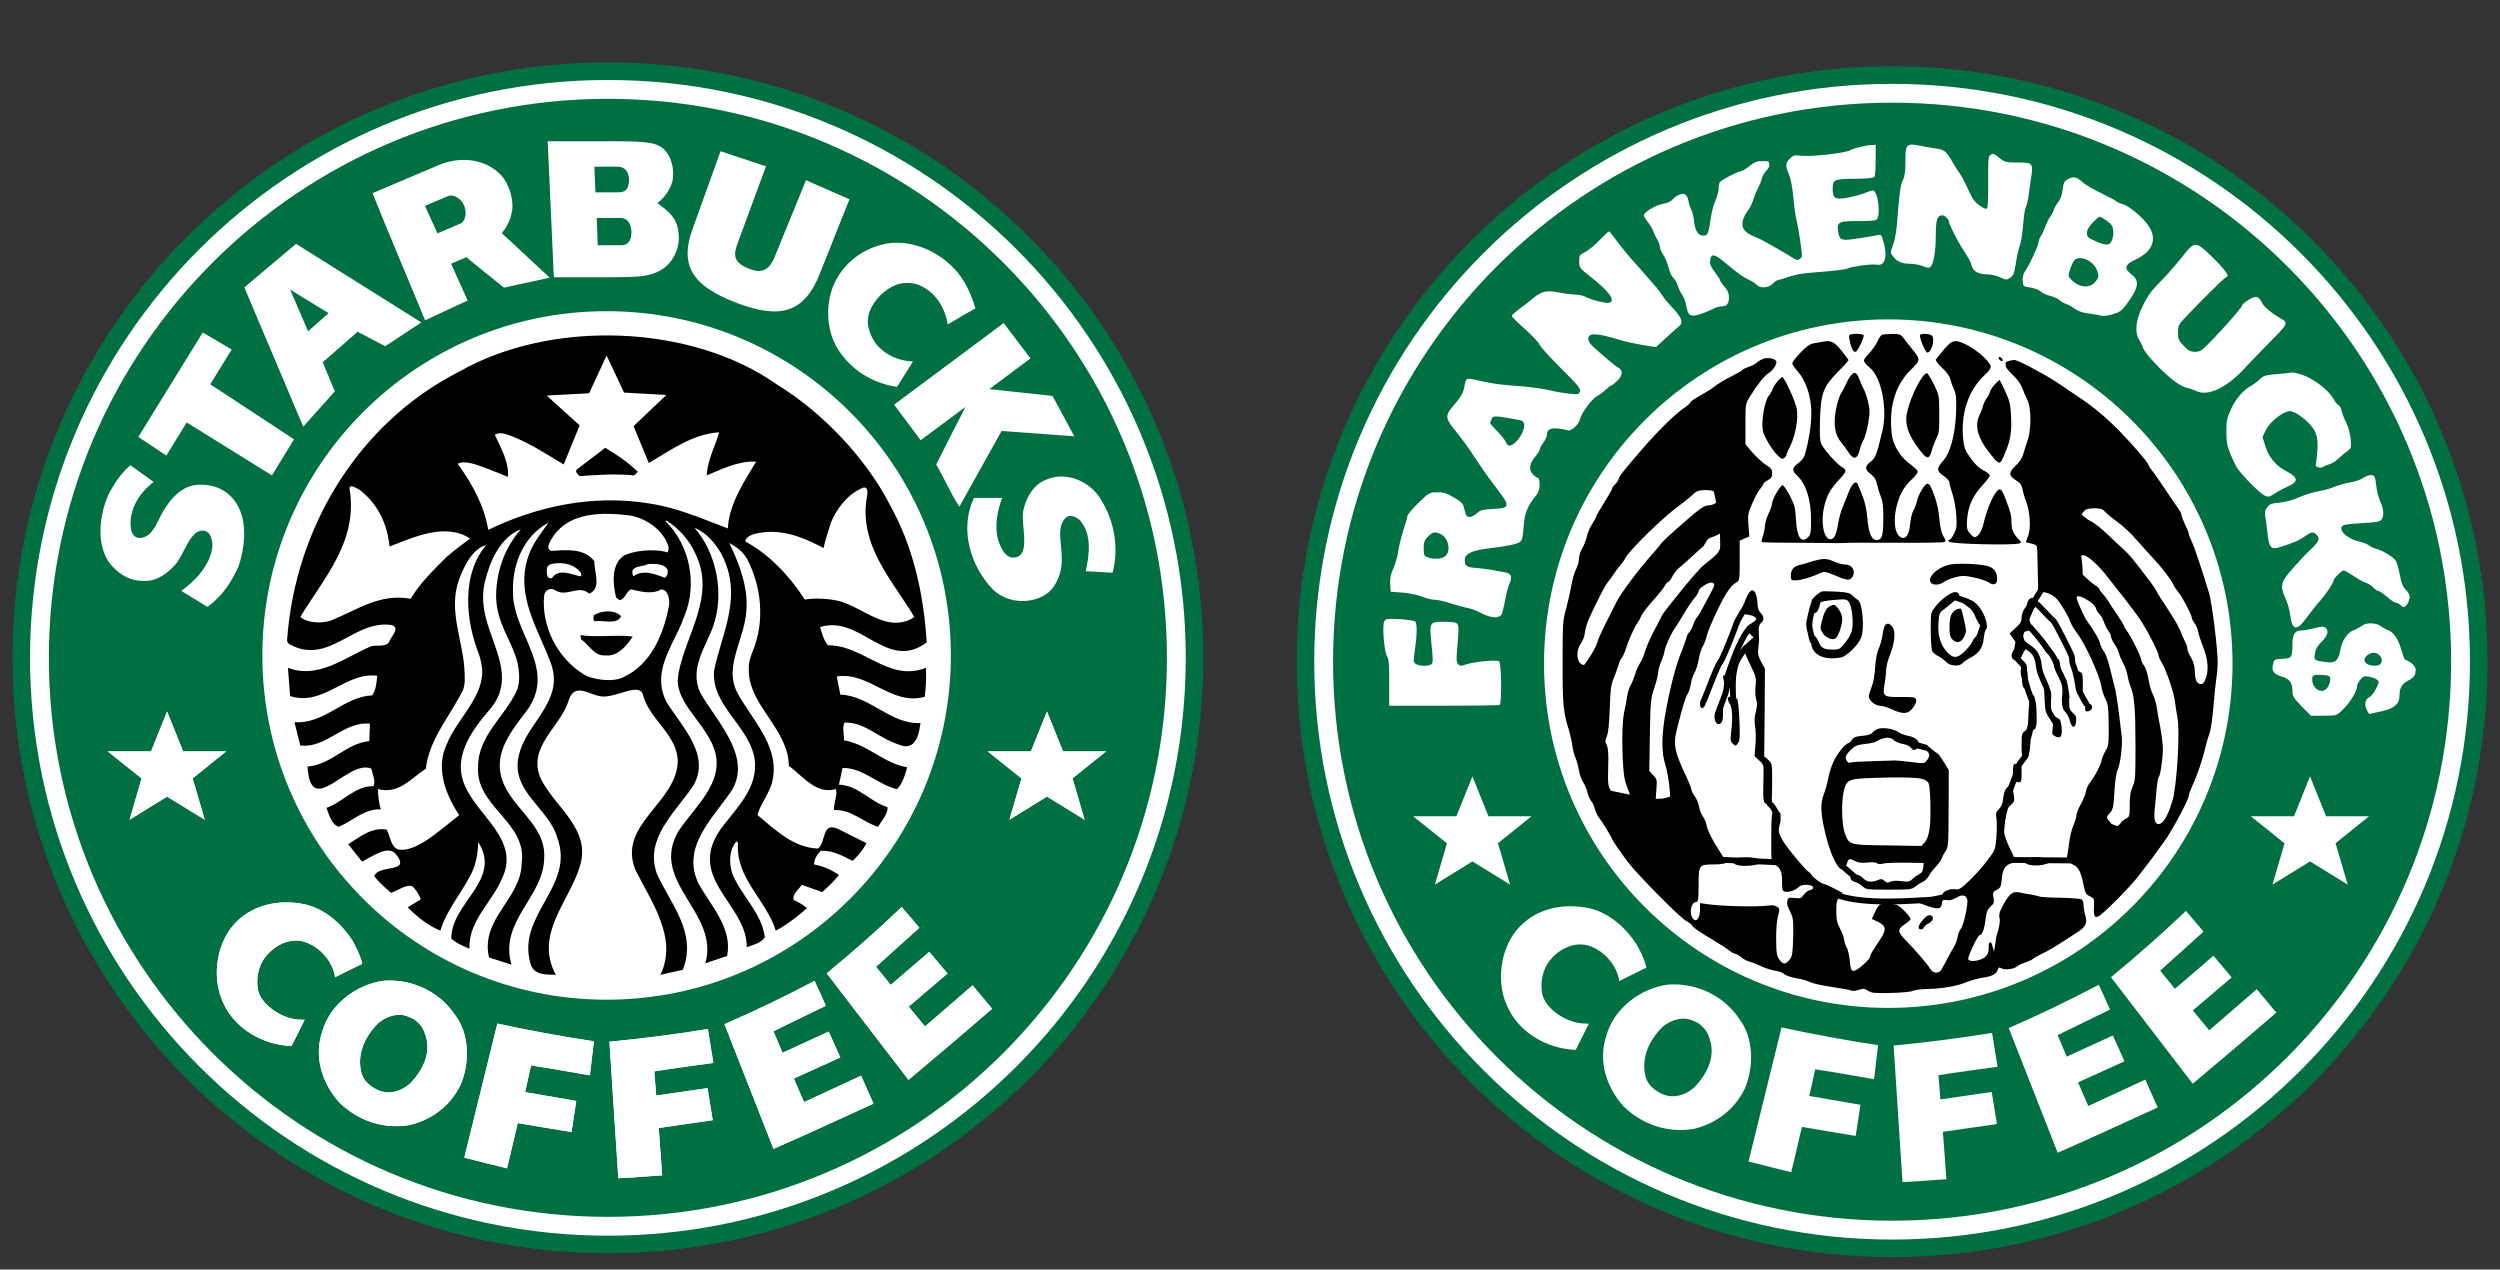 <?xml version="1.0" encoding="UTF-8" standalone="no"?>
<svg
   xmlns:dc="http://purl.org/dc/elements/1.1/"
   xmlns:cc="http://creativecommons.org/ns#"
   xmlns:rdf="http://www.w3.org/1999/02/22-rdf-syntax-ns#"
   xmlns:svg="http://www.w3.org/2000/svg"
   xmlns="http://www.w3.org/2000/svg"
   xmlns:sodipodi="http://sodipodi.sourceforge.net/DTD/sodipodi-0.dtd"
   xmlns:inkscape="http://www.inkscape.org/namespaces/inkscape"
   version="1.0"
   width="601.014mm"
   height="305.211mm"
   viewBox="0 0 1703.661 865.166"
   preserveAspectRatio="xMidYMid meet"
   id="svg2"
   inkscape:version="0.91 r13725"
   sodipodi:docname="Starbucks.svg">
  <rect x="0" y="0" width="1703.661" height="865.166" fill="#333333" stroke="none"/>
  <defs
     id="defs138" />
  <sodipodi:namedview
     pagecolor="#ffffff"
     bordercolor="#666666"
     borderopacity="1"
     objecttolerance="10"
     gridtolerance="10"
     guidetolerance="10"
     inkscape:pageopacity="0"
     inkscape:pageshadow="2"
     inkscape:window-width="960"
     inkscape:window-height="1020"
     id="namedview136"
     showgrid="false"
     inkscape:zoom="0.21478953"
     inkscape:cx="1434.4821"
     inkscape:cy="-129.57315"
     inkscape:window-x="0"
     inkscape:window-y="27"
     inkscape:window-maximized="0"
     inkscape:current-layer="svg2"
     units="mm"
     fit-margin-top="15"
     fit-margin-left="3"
     fit-margin-bottom="3"
     fit-margin-right="3" />
  <path
     inkscape:connector-curvature="0"
     id="_85613576"
     style="fill:#007042;fill-rule:evenodd"
     d="m 8.504,448.279 c 0,-224.078 181.659,-405.76 405.756,-405.76 224.078,0 405.76,181.681 405.76,405.76 0,224.098 -181.681,405.756 -405.76,405.756 -224.098,0 -405.756,-181.659 -405.756,-405.756 l 0,0 z" />
  <path
     inkscape:connector-curvature="0"
     id="_85612608"
     style="fill:#ffffff;fill-opacity:1;fill-rule:evenodd"
     d="m 20.474,448.279 c 0,-217.477 176.312,-393.767 393.786,-393.767 217.499,0 393.79,176.29 393.79,393.767 0,217.474 -176.29,393.809 -393.79,393.809 -217.474,0 -393.786,-176.335 -393.786,-393.809 l 0,0 z" />
  <path
     inkscape:connector-curvature="0"
     id="_85611640"
     style="fill:#007042;fill-rule:evenodd"
     d="m 33.298,448.279 c 0,-210.394 170.571,-380.94 380.962,-380.94 210.416,0 380.962,170.547 380.962,380.94 0,210.413 -170.546,380.962 -380.962,380.962 -210.391,0 -380.962,-170.549 -380.962,-380.962 l 0,0 z" />
  <path
     inkscape:connector-curvature="0"
     id="_85610944"
     style="fill:#ffffff;fill-opacity:1;fill-rule:evenodd"
     d="m 178.789,446.672 c 0,-129.584 105.03,-234.614 234.591,-234.614 129.562,0 234.592,105.03 234.592,234.614 0,129.561 -105.03,234.595 -234.592,234.595 -129.561,0 -234.591,-105.034 -234.591,-234.595 z" />
  <path
     inkscape:connector-curvature="0"
     id="_47085368"
     style="fill:#000000;fill-opacity:1;fill-rule:evenodd"
     d="m 196.498,458.773 c -0.174,-2.179 -0.283,-3.696 -0.283,-3.696 20.436,7.898 38.411,-6.755 55.901,-14.345 4.159,-1.849 11.377,0.992 13.354,-3.96 1.717,-3.806 7.615,-9.371 0.992,-10.889 -25.564,-3.456 -42.284,27.589 -68.773,13.376 -2.686,-1.474 -1.98,-3.96 -1.98,-3.96 5.455,-74.539 47.499,-146.589 117.241,-182.054 62.349,-35.621 157.985,-32.651 216.685,8.909 31.152,19.117 60.985,50.625 77.178,82.614 15.488,28.048 22.593,59.511 24.705,92.973 -27.038,20.459 -45.167,-19.274 -72.688,-10.362 1.473,4.29 2.288,8.733 5.41,12.365 24.422,-0.177 41.231,25.41 66.796,15.334 -0.045,1.277 0.042,2.772 0.023,3.696 0.151,5.587 -0.09,9.439 -0.905,16.059 -22.571,6.425 -38.016,-17.422 -59.951,-13.815 l 2.442,12.364 c 20.307,0.658 33.706,20.218 54.627,19.381 -0.748,4.577 -1.913,18.241 -12.651,15.401 -17.401,-5.433 -24.047,-15.795 -39.049,-15.795 -1.804,3.299 -0.286,7.172 -0.44,12.166 15.84,2.486 27.236,15.84 43.054,18.305 -1.496,5.456 -3.081,11.175 -6.973,15.003 -12.85,-3.145 -23.366,-14.826 -37.05,-14.477 l -2.487,11.377 c 13.026,0.308 21.431,11.858 33.157,15.311 0.308,4.775 -3.982,9.065 -6.447,13.376 -10.363,-3.145 -18.305,-12.054 -30.163,-11.396 0.089,-5.632 2.465,-9.547 1.476,-14.322 -13.357,3.937 -22.243,-8.424 -32.143,-15.863 -0.264,-24.31 -25.873,-40.282 -27.237,-63.074 -0.265,-4.534 -0.176,-8.141 2.485,-14.589 8.822,-21.315 5.786,-44.681 -3.454,-62.81 -3.764,-6.602 -7.743,-8.559 -12.364,-11.396 6.755,14.365 13.619,30.975 11.351,48.927 -1.56,13.729 -8.973,26.755 -9.063,39.867 -0.022,4.686 0.969,9.393 3.63,14.124 10.738,19.272 30.031,37.576 22.795,61.845 -2.555,7.634 -8.536,15.135 -9.439,20.744 12.539,10.408 24.441,22.089 41.075,22.772 5.94,-3.783 2.002,-19.47 14.826,-12.871 l 18.238,9.198 c -2.022,4.467 -6.753,9.614 -9.326,12.079 -6.755,-3.302 -13.353,-7.261 -21.758,-6.909 -2.465,2.619 -4.622,5.587 -4.445,9.394 5.918,0.969 11.858,3.652 16.806,7.108 -3.761,4.926 -7.259,7.898 -11.373,11.681 l -13.861,-4.951 c -2.288,3.302 -7.083,6.755 -5.433,10.384 3.145,1.322 6.932,3.697 8.889,5.456 -7.063,6.579 -16.656,13.203 -21.254,15.337 -6.425,-20.946 -27.544,-35.642 -25.74,-59.864 l -0.988,-0.992 c -4.929,5.612 -5.347,14.146 -2.972,21.761 5.94,15.179 20.153,26.861 22.266,43.539 -2.465,4.29 -8.075,5.103 -12.343,6.929 0.484,-30.009 -43.78,-47.413 -15.84,-83.118 10.934,-13.97 26.071,-29.018 20.263,-49.457 -5.915,-19.795 -27.508,-33.037 -26.774,-54.255 -0.045,-0.462 0.131,-1.54 0.218,-2.288 4.775,-23.058 17.667,-46.906 7.878,-72.117 -3.212,-9.416 -11.331,-20.571 -21.386,-24.685 15.006,17.137 20.946,45.144 12.387,68.269 -3.741,9.589 -10.297,20.109 -10.914,30.888 -0.305,5.674 0.86,11.265 4.467,16.611 11.373,18.456 32.429,40.875 19.778,62.811 -12.827,19.294 -35.266,38.898 -22.747,64.309 8.732,15.311 23.1,30.317 19.294,48.973 l -14.83,4.949 c 9.878,-34.803 -38.588,-55.243 -18.325,-90.047 12.539,-18.636 34.98,-36.126 22.262,-60.856 -7.567,-15.312 -22.175,-26.29 -22.791,-41.361 0.131,-1.056 0.308,-4.069 0.571,-5.388 5.128,-27.127 25.785,-52.8 11.331,-81.843 -3.783,-8.601 -11.373,-17.314 -19.778,-22.266 l -0.484,0.484 c 16.829,16.325 21.934,43.208 12.869,64.793 -4.265,12.67 -13.53,25.234 -15.443,38.831 -0.879,6.422 -0.131,13.068 3.563,20.042 10.715,16.986 30.231,36.125 17.823,56.892 -12.364,18.151 -32.98,35.773 -24.752,59.36 8.514,19.82 28.029,40.237 17.798,65.802 l -15.311,3.456 c 12.188,-24.906 -6.116,-49.634 -16.832,-71.241 -13,-30.997 28.029,-45.827 28.69,-74.207 -0.176,-18.305 -19.602,-28.668 -23.716,-45.497 -2.42,-8.251 -16.524,1.297 -26.932,1.297 -8.446,0 -19.117,-10.538 -23.539,2.157 -5.28,18.636 -29.348,32.319 -18.809,54.431 10.054,19.624 34.296,33.966 26.225,59.357 -7.262,23.738 -31.177,46.332 -16.305,73.703 -6.114,-0.331 -15.113,0.68 -17.336,-7.901 -9.416,-33.154 30.648,-52.448 18.305,-85.58 -5.786,-20.307 -32.012,-31.505 -26.203,-55.904 4.246,-20.087 26.774,-34.145 23.584,-56.167 -0.263,-1.826 -0.703,-3.719 -1.341,-5.677 -8.424,-23.761 -25.564,-47.5 -15.334,-75.198 2.792,-7.92 8.405,-14.675 13.354,-21.758 -16.325,8.732 -24.553,27.191 -24.246,46.023 -0.703,20.417 14.435,37.929 16.547,56.61 0.857,7.567 -0.398,15.312 -5.655,23.495 -10.715,14.521 -24.73,29.855 -18.283,48.998 6.072,19.271 30.163,30.997 28.668,53.416 -0.177,26.554 -31.001,43.055 -22.266,72.711 l -15.334,-4.927 c -6.094,-26.402 21.932,-39.909 22.262,-64.309 3.96,-28.051 -31.812,-38.414 -29.679,-65.826 -0.176,-20.748 18.151,-33.947 26.203,-51.437 1.827,-4.269 1.871,-8.273 1.673,-12.122 -0.989,-19.316 -17.073,-32.341 -15.532,-56.125 1.014,-16.014 6.447,-30.029 16.832,-42.062 -14.345,5.786 -21.187,21.822 -24.621,36.168 -5.478,23.407 9.922,42.153 11.572,62.02 0.728,8.777 -1.428,17.555 -9.702,26.467 -11.858,14.037 -23.915,31.658 -15.311,50.467 9.063,20.793 37.576,36.941 25.234,62.813 -6.778,16.348 -22.946,28.71 -22.266,47.984 -4.31,-1.804 -8.755,-3.607 -12.387,-6.909 0,-24.553 34.96,-39.931 18.305,-65.804 -0.022,4.798 -0.526,10.43 -2.969,17.821 -6.007,14.521 -18.151,27.059 -22.749,42.55 -7.744,-2.972 -15.841,-9.262 -22.266,-15.864 l 8.889,-5.414 c -0.969,-3.299 -4.599,-8.379 -5.918,-8.909 -4.05,-1.54 -9.57,2.949 -14.345,4.467 -4.136,-3.63 -8.097,-6.954 -11.396,-11.377 2.969,-8.424 26.072,-1.518 14.368,-15.355 -5.633,-5.851 -15.841,2.156 -22.75,5.436 l -9.416,-11.86 c 8.075,-4.971 16.148,-11.858 26.226,-9.9 2.461,4.445 2.638,11.046 7.413,13.357 11.925,3.013 29.017,-13.203 42.043,-23.257 -9.065,-13.508 -16.479,-32.121 -8.427,-48.465 6.469,-16.37 23.321,-30.141 24.091,-48.247 0.176,-4.114 -1.277,-10.584 -2.31,-13.112 -9.022,-22.859 -12.035,-53.902 4.971,-74.186 -9.262,2.486 -14.916,14.081 -18.126,22.618 -8.494,21.822 3.014,43.208 3.454,64.681 0.154,3.717 0.353,8.052 -1.188,11.637 -8.712,17.644 -22.903,33.157 -25.237,53.439 -10.032,6.402 -18.283,17.644 -32.625,13.861 0,4.4 0.658,9.547 1.977,13.838 -11.373,-0.504 -19.14,7.898 -28.687,11.881 -5.125,-1.673 -6.447,-8.273 -8.427,-12.892 11.222,-3.783 19.319,-15.003 32.165,-14.83 1.496,-4.114 -0.834,-7.92 -1.473,-11.858 -16.017,-7.083 -41.382,35.092 -43.539,-1.518 15.995,-0.97 26.226,-15.796 42.044,-17.292 l 0.504,-11.881 c -17.974,-1.803 -30.051,17.227 -47.499,14.827 l -3.96,-15.818 c 20.792,1.322 33.154,-17.314 52.935,-18.302 2.638,-3.456 2.969,-8.559 3.453,-13.357 -21.604,-2.792 -36.434,21.1 -59.357,13.838 0,0 -0.77,-9.942 -1.19,-15.575 z" />
  <path
     inkscape:connector-curvature="0"
     id="_85615536"
     style="fill:#ffffff;fill-opacity:1;fill-rule:evenodd"
     d="m 590.97,337.328 c -6.424,33.662 16.653,57.4 32.143,83.118 -17.798,11.881 -34.608,-6.422 -51.44,-10.889 -7.346,-1.694 -16.146,-2.133 -23.231,-0.991 -10.231,-15.818 -23.937,-30.667 -40.568,-39.557 0.857,-4.927 8.556,-5.786 13.838,-6.425 14.959,-1.079 27.523,4.599 39.557,10.869 1.255,-6.403 3.322,-11.528 4.971,-17.314 3.96,-9.727 11.704,-19.624 21.78,-23.738 2.551,-0.902 3.566,1.518 2.949,4.926 z m -136.05,50.975 c 0.218,1.014 0.328,4.29 -1.961,5.436 -6.29,-2.465 -15.003,-5.918 -21.296,-0.991 -3.608,-7.766 6.469,-6.114 9.922,-8.405 5.083,-0.152 11.043,-0.328 13.334,3.96 z m -58.854,2.465 0,1.98 c -5.609,-0.505 -14.697,-6.114 -19.777,0.991 -3.322,1.474 -3.63,-2.156 -3.697,-4.422 -0.087,-2.927 1.033,-4.489 3.19,-4.974 7.766,-1.823 16.479,0.484 20.285,6.425 z M 265.47,372.443 c 15.997,-6.072 37.756,-16.634 54.915,-5.436 -5.302,4.005 -10.715,7.92 -15.863,12.388 -8.382,8.251 -18.613,18.283 -24.707,28.69 -20.613,-4.114 -37.115,7.92 -54.428,14.826 -5.918,1.916 -15.313,2.003 -20.769,-2.465 16.324,-26.883 39.402,-51.633 33.638,-87.055 -0.68,-4.246 4.952,-0.507 6.932,0.484 12.693,9.9 18.787,23.562 20.282,38.568 z m 188.106,-4.688 c 0.902,2.047 3.168,5.545 1.345,8.69 -9.704,-2.99 -24.752,-0.857 -30.163,2.443 -8.405,6.271 -7.085,19.12 -4.952,28.205 l 2.465,1.958 c 4.137,-0.967 4.311,-6.226 7.943,-7.413 6.094,1.495 14.519,3.629 20.263,0 5.125,0.153 6.004,7.545 5.456,10.889 -3.63,19.142 -11.726,39.909 -31.174,48.994 -8.077,3.941 -21.694,1.1 -26.203,-1.518 -19.142,-11.373 -29.855,-33.943 -27.721,-54.406 0.417,-2.904 3.783,-5.609 7.413,-3.434 7.766,5.26 16.171,-4.156 23.276,2.443 8.559,-3.784 3.454,-14.343 3.454,-22.24 -6.93,-8.911 -18.809,-7.612 -29.194,-6.954 -4.862,-1.672 -0.065,-7.657 1.473,-10.385 11.222,-15.818 32.672,-16.148 51.44,-13.815 8.691,1.123 19.471,6.996 24.881,16.544 z m -11.505,-52.207 c 15.003,-8.71 29.788,-19.778 47.939,-20.944 -0.946,5.411 -8.141,18.964 -8.359,29.37 9.502,-3.982 21.405,-10.054 33.638,-9.393 -5.808,10.097 -18.636,28.029 -19.294,45.52 -16.656,-6.293 -33.815,-13.861 -52.451,-16.832 -39.733,-6.752 -77.97,1.98 -110.817,17.798 -2.795,-16.63 -10.869,-31.152 -20.769,-44.99 4.553,-2.818 13.707,0.947 19.316,2.949 5.745,2.134 9.9,4.002 14.83,5.96 0.988,-9.9 -4.794,-19.647 -8.909,-28.71 3.739,-2.133 7.259,-0.484 10.404,0.505 13.004,4.929 24.707,12.673 36.565,19.759 l -0.022,-0.045 10.869,-26.62 -20.24,-18.283 c -2.31,-2.112 -2.465,-2.025 -0.815,-2.134 2.706,-0.153 27.522,-1.45 27.522,-1.45 0,0 11.64,-25.215 11.771,-25.478 0.087,-0.286 0.264,0 0.264,0 l 11.771,25.015 c 0,0 27.435,1.54 28.205,1.56 0.793,0.045 0,0.639 0,0.639 l -21.736,20.638 10.36,25.102 -0.042,0.065 z" />
  <path
     inkscape:connector-curvature="0"
     id="_46965384"
     style="fill:#ffffff;fill-opacity:1;fill-rule:evenodd"
     d="m 702.535,512.059 -29.438,0 23.013,18.437 -8.229,28.138 25.587,-15.799 25.676,15.799 -8.273,-28.183 22.814,-18.391 -29.261,0 -10.956,-27.195 -10.934,27.195 z m -599.604,0 -29.458,0 23.033,18.437 -8.229,28.138 25.587,-15.799 25.676,15.799 -8.273,-28.183 22.814,-18.391 -29.261,0 -10.956,-27.195 -10.934,27.195 z m 137.304,129.009 c 2.487,4.688 4.929,8.845 6.624,15.687 -5.545,2.773 -12.474,6.184 -18.503,9.152 -1.474,-10.866 -11.043,-21.514 -21.758,-24.332 -8.909,-2.243 -18.633,1.957 -25.234,9.9 -5.433,6.402 -7.085,15.664 -5.433,23.738 2.397,9.374 15.972,19.316 28.183,19.624 l 3.475,0.131 c -3.607,7.262 -5.786,11.749 -8.911,17.843 -19.932,-0.661 -40.064,-12.365 -47.5,-31.659 -6.424,-15.664 -3.607,-35.949 6.447,-48.994 12.211,-15.488 31.659,-19.778 50.468,-15.818 13.465,3.213 24.553,13.046 32.143,24.727 z m 69.742,50.449 c 10.077,12.891 10.231,32.823 3.982,47.499 -7.041,14.916 -20.458,24.422 -35.156,27.721 -17.798,2.795 -34.608,-2.969 -47.477,-15.334 -11.373,-12.564 -17.644,-30.539 -11.858,-47.984 5.103,-18.966 23.584,-32.827 42.525,-35.135 19.625,-1.145 37.756,7.92 47.984,23.232 z m -31.174,1.518 c -7.083,-3.322 -15.157,-0.661 -20.77,3.938 -9.216,9.065 -15.244,21.45 -11.614,34.63 1.54,5.388 6.796,9.547 12.011,11.636 7.567,2.818 14.981,0.353 20.879,-4.708 9.063,-9.239 15.51,-22.089 9.9,-35.112 -1.322,-4.29 -6.117,-9.085 -10.408,-10.385 z m 207.311,31.306 c -13.858,1.983 -27.06,3.61 -40.237,5.767 0.484,6.181 0.88,11.265 1.274,16.453 12.41,-1.736 23.476,-3.322 35.003,-5.016 l 3.542,21.826 c -11.527,1.673 -24.993,3.63 -36.806,5.324 0.638,9.505 1.54,21.716 2.374,32.252 -9.855,0.816 -19.842,1.345 -29.919,2.003 l -6.05,-93.041 c 22.33,-2.133 45.76,-5.169 67.101,-8.645 1.143,6.996 2.266,14.081 3.717,23.077 z m 76.651,-38.963 -35.706,17.403 6.204,14.654 c 11.02,-5.039 20.327,-9.262 31.459,-14.432 2.42,5.324 5.148,11.505 7.898,17.599 -10.251,4.817 -20.988,9.416 -31.659,14.39 2.134,4.904 3.543,8.247 6.996,16.081 l 38.854,-17.997 8.427,19.008 c -22.464,10.362 -46.883,21.495 -68.137,30.847 l -33.373,-84.988 c 21.252,-9.24 41.139,-18.832 61.357,-29.483 2.509,5.193 7.679,16.919 7.679,16.919 z m -160.78,47.412 c -13.793,-2.31 -26.884,-4.775 -40.128,-6.732 -1.518,6.379 -2.818,13.356 -4.028,18.196 12.256,2.156 22.156,3.806 34.871,5.985 l -3.235,21.207 c -11.813,-2.003 -24.31,-3.916 -36.652,-6.139 -2.333,9.461 -4.686,20.506 -7.304,30.889 -9.461,-2.285 -18.831,-4.705 -29.085,-7.324 l 22.507,-91.347 c 21.912,4.751 44.399,8.887 65.781,12.077 -0.812,7.018 -1.826,15.006 -2.728,23.189 z m 224.515,-100.544 -29.544,26.579 10.054,12.364 c 9.173,-7.855 16.961,-14.499 26.245,-22.509 3.806,4.423 8.096,9.593 12.429,14.743 -8.536,7.436 -17.555,14.827 -26.466,22.548 3.411,4.118 5.699,6.932 11.155,13.533 l 32.406,-28.029 13.334,15.972 c -18.722,16.148 -39.139,33.572 -56.982,48.446 L 563.404,663.291 c 17.885,-14.743 34.562,-29.351 51.065,-45.169 3.825,4.29 12.032,14.124 12.032,14.124 z M 750.74,341.288 c 8.579,13.861 11.881,32.166 7.436,48.975 l -18.305,-0.991 c 2.487,-11.043 4.269,-24.881 -3.476,-34.123 -2.31,-2.795 -6.425,-4.442 -9.374,-2.969 -9.965,7.985 0.463,25.85 -5.346,40.413 -2.661,6.973 -5.764,11.684 -13.969,15.006 -10.385,3.937 -23.232,1.957 -31.152,-5.962 -15.491,-16.149 -22.75,-41.229 -12.872,-62.329 l 19.296,0 c -3.279,8.273 -5.59,19.955 -2.465,29.701 1.65,4.114 3.63,9.374 8.402,10.869 15.513,1.736 5.831,-23.232 8.648,-32.958 1.868,-7.436 6.027,-15.841 14.102,-19.471 14.852,-7.259 32.165,0.992 39.075,13.838 z m -48.513,-97.043 c -8.623,6.444 -19.493,14.496 -28.029,20.921 13.267,1.496 29.262,3.103 43.055,4.643 5.061,9.371 9.242,17.138 14.852,27.5 l -49.569,-3.607 c -9.833,17.731 -19.358,34.627 -28.732,51.546 -5.764,-8.405 -10.231,-19.294 -15.841,-28.687 6.357,-12.541 13.707,-27.194 20.042,-39.338 -10.052,7.436 -20.151,14.961 -30.601,22.773 l -18.109,-24.223 c 24.489,-18.261 74.672,-55.619 74.672,-55.619 l 18.26,24.091 z M 652.815,185.964 c 5.587,6.909 9.393,15.49 11.88,24.245 -6.931,3.697 -12.256,7.15 -18.834,10.869 -1.627,-10.208 -7.259,-20.593 -17.291,-25.719 -4.798,-2.795 -11.881,-3.301 -17.314,-1.475 -8.405,3.125 -15.667,10.385 -18.812,18.789 -2.795,8.097 0.353,15.995 4.951,22.266 6.425,7.259 15.003,11.043 24.75,11.373 -4.467,7.218 -7.304,11.858 -10.889,17.314 -16.148,-2.308 -31.35,-11.197 -40.57,-26.203 -7.898,-12.715 -8.382,-32.163 -1.496,-45.519 7.259,-14.673 21.604,-24.069 37.115,-26.223 17.426,-1.871 35.442,6.752 46.51,20.282 z M 503.1,164.536 c -3.257,8.469 -4.599,14.762 9.483,19.338 7.654,2.487 12.34,-1.011 15.619,-9.502 l 21.056,-51.572 29.611,13.004 -19.8,49.697 c -10.844,28.273 -27.631,31.88 -56.453,21.146 -32.207,-12.058 -39.842,-26.797 -30.032,-52.342 l 18.437,-51.238 30.978,10.251 -18.899,51.218 z m -51.35,-63.516 c 6.425,5.763 7.766,15.179 6.643,21.626 -1.274,5.898 -5.125,11.704 -10.404,15.818 6.444,4.798 12.715,8.999 14.124,18.283 1.694,8.911 -0.924,16.017 -5.696,22.287 -10.055,11.373 -25.301,9.415 -39.8,9.922 l -39.095,-0.022 -0.266,-3.476 -4.024,-89.17 c 20.548,0 26.29,-0.042 45.188,-0.042 25.279,0 28.777,1.538 33.331,4.773 z m -30.009,12.563 c -3.675,-0.022 -12.738,0.023 -16.72,0.023 0.241,5.565 0.484,12.076 0.747,17.49 4.554,0 12.079,-0.045 16.742,-0.045 6.05,-0.417 6.139,-6.425 6.184,-8.668 -0.221,-2.949 -0.879,-7.988 -6.954,-8.8 z m 1.608,34.913 c -3.652,-0.041 -12.759,0 -16.723,0 0.244,5.591 0.465,13.225 0.729,18.636 4.598,0 12.099,-0.045 16.784,-0.045 6.052,-0.417 6.139,-6.973 6.184,-9.262 -0.221,-2.904 -0.902,-8.536 -6.973,-9.329 z m -133.656,69.787 c -11.416,-27.875 -25.474,-60.522 -35.815,-86.661 13,-5.5 30.295,-12.846 44.794,-19.008 13.331,-5.741 30.953,-5.5 42.811,6.733 5.94,6.598 8.318,16.897 7.593,23.321 -0.683,5.696 -2.885,10.889 -7.086,16.258 9.461,8.757 22.003,20.439 32.651,30.317 l -31.177,6.775 c -10.559,-8.491 -16.323,-13.022 -25.651,-20.724 -3.675,1.563 -6.689,2.818 -10.452,4.402 l 11.331,25.08 -28.998,13.508 z m 16.04,-84.812 c -5.479,2.333 -11.463,4.817 -16.148,6.797 2.708,6.094 4.974,11.024 8.491,18.767 l 16.149,-6.842 c 3.501,-2.42 3.719,-8.075 2.092,-12.188 -2.269,-4.863 -7.173,-7.613 -10.584,-6.534 z m -108.022,63.891 12.253,28.401 13.969,-12.365 -26.223,-16.036 z m -31.2,-1.498 35.247,-29.701 85.384,53.574 -24.617,16.213 -18.809,-9.878 -23.783,20.811 8.228,19.801 -21.517,24.091 -40.131,-94.911 z m -28.356,30.714 19.733,11.595 -14.63,23.716 57.091,37.468 -15.048,24.617 -58.06,-36.081 -13.903,22.593 -19.053,-12.738 43.87,-71.171 z m -33.463,101.863 c -10.208,7.92 -17.47,19.448 -15.336,32.625 0.44,2.003 1.916,5.193 5.061,5.546 8.096,0.526 11.749,-8.492 14.74,-14.432 4.752,-9.439 13.026,-20.616 24.729,-21.781 10.055,-0.639 18.613,2.003 25.211,9.9 10.055,12.054 8.251,31.482 3.476,45.519 -4.464,10.404 -11.396,20.944 -21.274,27.721 l -17.82,-10.892 c 9.746,-6.775 19.954,-17.82 21.274,-30.205 0,-4.423 -0.989,-10.362 -6.422,-10.869 -9.306,-0.395 -12.519,16.986 -20.285,24.73 -5.939,6.113 -13.354,10.712 -22.749,9.415 -8.755,-0.506 -16.171,-5.962 -21.274,-12.871 -9.724,-14.827 -4.952,-36.607 0.988,-47.981 3.632,-6.425 7.923,-12.85 13.863,-17.821 4.994,3.563 10.427,7.59 15.818,11.396 z" />
  <path
     inkscape:connector-curvature="0"
     id="_85710816"
     style="fill:#000000;fill-opacity:1;fill-rule:evenodd"
     d="m 434.655,321.51 -2.484,2.465 c -12.365,-1.319 -26.357,-0.308 -37.092,0.507 -1.322,-1.322 -3.963,-3.302 -1.476,-4.952 l 18.79,-14.344 c 7.766,4.445 15.995,10.208 22.262,16.324 z m -3.476,112.293 c -3.937,5.94 -9.878,13.376 -17.798,12.869 -8.889,0.661 -10.889,-6.598 -17.314,-10.869 l -0.506,-2.991 c 11.881,1.804 24.906,-0.484 35.618,0.992 z m -7.898,-13.861 c -2.991,6.268 -12.561,2.31 -17.82,3.453 -1.827,-0.661 -0.661,-2.596 -0.969,-3.937 5.259,-3.63 14.653,-4.114 18.789,0.484 z" />
  <path
     d="m 702.535,512.059 -29.438,0 23.013,18.437 -8.229,28.138 25.587,-15.799 25.676,15.799 -8.273,-28.183 22.814,-18.391 -29.261,0 -10.956,-27.195 z m -599.604,0 -29.458,0 23.033,18.437 -8.229,28.138 25.587,-15.799 25.676,15.799 -8.273,-28.183 22.814,-18.391 -29.261,0 -10.956,-27.195 z m 137.304,129.009 c 2.487,4.688 4.929,8.845 6.624,15.687 -5.545,2.773 -12.474,6.184 -18.503,9.152 -1.474,-10.866 -11.043,-21.514 -21.758,-24.332 -8.909,-2.243 -18.633,1.957 -25.234,9.9 -5.433,6.402 -7.085,15.664 -5.433,23.738 2.397,9.374 15.972,19.316 28.183,19.624 l 3.475,0.131 c -3.607,7.262 -5.786,11.749 -8.911,17.843 -19.932,-0.661 -40.064,-12.365 -47.5,-31.659 -6.424,-15.664 -3.607,-35.949 6.447,-48.994 12.211,-15.488 31.659,-19.778 50.468,-15.818 13.465,3.213 24.553,13.046 32.143,24.727 z m 69.742,50.449 c 10.077,12.891 10.231,32.823 3.982,47.499 -7.041,14.916 -20.458,24.422 -35.156,27.721 -17.798,2.795 -34.608,-2.969 -47.477,-15.334 -11.373,-12.564 -17.644,-30.539 -11.858,-47.984 5.103,-18.966 23.584,-32.827 42.525,-35.135 19.625,-1.145 37.756,7.92 47.984,23.232 z m -31.174,1.518 c -7.083,-3.322 -15.157,-0.661 -20.77,3.938 -9.216,9.065 -15.244,21.45 -11.614,34.63 1.54,5.388 6.796,9.547 12.011,11.636 7.567,2.818 14.981,0.353 20.879,-4.708 9.063,-9.239 15.51,-22.089 9.9,-35.112 -1.322,-4.29 -6.117,-9.085 -10.408,-10.385 z m 207.311,31.306 c -13.858,1.983 -27.06,3.61 -40.237,5.767 0.484,6.181 0.88,11.265 1.274,16.453 12.41,-1.736 23.476,-3.322 35.003,-5.016 l 3.542,21.826 c -11.527,1.673 -24.993,3.63 -36.806,5.324 0.638,9.505 1.54,21.716 2.374,32.252 -9.855,0.816 -19.842,1.345 -29.919,2.003 l -6.05,-93.041 c 22.33,-2.133 45.76,-5.169 67.101,-8.645 1.143,6.996 2.266,14.081 3.717,23.077 z m 76.651,-38.963 -35.706,17.403 6.204,14.654 c 11.02,-5.039 20.327,-9.262 31.459,-14.432 2.42,5.324 5.148,11.505 7.898,17.599 -10.251,4.817 -20.988,9.416 -31.659,14.39 2.134,4.904 3.543,8.247 6.996,16.081 l 38.854,-17.997 8.427,19.008 c -22.464,10.362 -46.883,21.495 -68.137,30.847 l -33.373,-84.988 c 21.252,-9.24 41.139,-18.832 61.357,-29.483 2.509,5.193 7.679,16.919 7.679,16.919 z m -160.78,47.412 c -13.793,-2.31 -26.884,-4.775 -40.128,-6.732 -1.518,6.379 -2.818,13.356 -4.028,18.196 12.256,2.156 22.156,3.806 34.871,5.985 l -3.235,21.207 c -11.813,-2.003 -24.31,-3.916 -36.652,-6.139 -2.333,9.461 -4.686,20.506 -7.304,30.889 -9.461,-2.285 -18.831,-4.705 -29.085,-7.324 l 22.507,-91.347 c 21.912,4.751 44.399,8.887 65.781,12.077 -0.812,7.018 -1.826,15.006 -2.728,23.189 z m 224.515,-100.544 -29.544,26.579 10.054,12.364 c 9.173,-7.855 16.961,-14.499 26.245,-22.509 3.806,4.423 8.096,9.593 12.429,14.743 -8.536,7.436 -17.555,14.827 -26.466,22.548 3.411,4.118 5.699,6.932 11.155,13.533 l 32.406,-28.029 13.334,15.972 c -18.722,16.148 -39.139,33.572 -56.982,48.446 L 563.404,663.291 c 17.885,-14.743 34.562,-29.351 51.065,-45.169 3.825,4.29 12.032,14.124 12.032,14.124 z"
     style="fill:#ffffff;fill-opacity:1;fill-rule:evenodd"
     id="path4420"
     inkscape:connector-curvature="0"
     sodipodi:nodetypes="ccccccccccccccccccccccccccccccccccccccccccccccccccccccccccccccccccccccccccccccccccccccccccccccccc" />
  <g
     id="g4637"
     transform="translate(-117.974,14.51)"
     style="stroke-width:4;stroke-miterlimit:4;stroke-dasharray:none">
    <path
       d="m 1001.615,436.396 c 0,-224.078 181.659,-405.76 405.756,-405.76 224.078,0 405.76,181.681 405.76,405.76 0,224.098 -181.681,405.756 -405.76,405.756 -224.098,0 -405.756,-181.659 -405.756,-405.756 l 0,0 z"
       style="fill:#007042;fill-rule:evenodd;stroke-width:4;stroke-miterlimit:4;stroke-dasharray:none"
       id="path4468"
       inkscape:connector-curvature="0" />
    <path
       d="m 1013.585,436.396 c 0,-217.477 176.312,-393.767 393.786,-393.767 217.499,0 393.79,176.29 393.79,393.767 0,217.474 -176.291,393.809 -393.79,393.809 -217.474,0 -393.786,-176.335 -393.786,-393.809 l 0,0 z"
       style="fill:#ffffff;fill-opacity:1;fill-rule:evenodd;stroke-width:4;stroke-miterlimit:4;stroke-dasharray:none"
       id="path4470"
       inkscape:connector-curvature="0" />
    <path
       d="m 1026.409,436.396 c 0,-210.394 170.571,-380.94 380.962,-380.94 210.416,0 380.962,170.547 380.962,380.94 0,210.413 -170.546,380.962 -380.962,380.962 -210.391,0 -380.962,-170.549 -380.962,-380.962 l 0,0 z"
       style="fill:#007042;fill-rule:evenodd;stroke-width:4;stroke-miterlimit:4;stroke-dasharray:none"
       id="path4472"
       inkscape:connector-curvature="0" />
    <path
       sodipodi:nodetypes="cccccccccccccccccccccccccccccccccccccccccccccccccccccccccccccccccccccccccccc"
       inkscape:connector-curvature="0"
       id="path4474"
       style="fill:#ffffff;fill-opacity:1;fill-rule:evenodd;stroke-width:4;stroke-miterlimit:4;stroke-dasharray:none"
       d="m 1233.347,629.184 c 2.487,4.688 4.929,8.845 6.623,15.687 -5.545,2.773 -12.474,6.184 -18.503,9.152 -1.474,-10.866 -11.043,-21.514 -21.758,-24.332 -8.909,-2.243 -18.633,1.957 -25.234,9.9 -5.433,6.402 -7.085,15.664 -5.433,23.738 2.397,9.374 15.972,19.316 28.183,19.624 l 3.475,0.131 c -3.607,7.262 -5.786,11.749 -8.911,17.843 -19.933,-0.661 -40.064,-12.365 -47.5,-31.659 -6.424,-15.664 -3.607,-35.949 6.447,-48.994 12.211,-15.488 31.659,-19.778 50.468,-15.818 13.466,3.213 24.553,13.046 32.143,24.727 z m 69.742,50.449 c 10.077,12.891 10.231,32.823 3.982,47.499 -7.041,14.916 -20.458,24.422 -35.157,27.721 -17.798,2.795 -34.608,-2.969 -47.477,-15.334 -11.373,-12.564 -17.644,-30.539 -11.858,-47.984 5.103,-18.966 23.584,-32.827 42.525,-35.135 19.625,-1.145 37.756,7.92 47.984,23.232 z m -31.174,1.518 c -7.083,-3.322 -15.157,-0.661 -20.77,3.938 -9.216,9.065 -15.243,21.45 -11.614,34.63 1.54,5.388 6.796,9.547 12.011,11.636 7.567,2.818 14.981,0.353 20.88,-4.708 9.063,-9.239 15.51,-22.089 9.9,-35.112 -1.322,-4.29 -6.117,-9.085 -10.408,-10.385 z m 207.311,31.306 c -13.858,1.983 -27.06,3.61 -40.237,5.767 0.484,6.181 0.88,11.265 1.274,16.453 12.41,-1.736 23.476,-3.322 35.003,-5.016 l 3.542,21.826 c -11.527,1.673 -24.993,3.63 -36.806,5.324 0.638,9.505 1.54,21.716 2.374,32.252 -9.855,0.816 -19.842,1.345 -29.919,2.003 l -6.05,-93.041 c 22.33,-2.133 45.76,-5.169 67.101,-8.645 1.143,6.996 2.266,14.081 3.717,23.077 z m 76.651,-38.963 -35.706,17.403 6.204,14.654 c 11.02,-5.039 20.327,-9.262 31.459,-14.432 2.42,5.324 5.148,11.505 7.899,17.599 -10.251,4.817 -20.988,9.416 -31.659,14.39 2.134,4.904 3.543,8.247 6.996,16.081 l 38.854,-17.997 8.427,19.008 c -22.464,10.362 -46.883,21.495 -68.137,30.847 l -33.373,-84.988 c 21.252,-9.24 41.139,-18.832 61.357,-29.483 2.509,5.193 7.679,16.919 7.679,16.919 z m -160.78,47.412 c -13.793,-2.31 -26.884,-4.775 -40.128,-6.732 -1.518,6.379 -2.818,13.356 -4.028,18.196 12.255,2.156 22.156,3.806 34.871,5.985 l -3.235,21.207 c -11.813,-2.003 -24.31,-3.916 -36.652,-6.139 -2.333,9.461 -4.686,20.506 -7.304,30.889 -9.461,-2.285 -18.831,-4.705 -29.085,-7.324 l 22.507,-91.347 c 21.912,4.751 44.399,8.887 65.781,12.077 -0.812,7.018 -1.826,15.006 -2.728,23.189 z m 224.515,-100.544 -29.544,26.579 10.054,12.364 c 9.172,-7.855 16.961,-14.499 26.245,-22.509 3.806,4.423 8.097,9.593 12.429,14.743 -8.536,7.436 -17.555,14.827 -26.466,22.548 3.411,4.118 5.699,6.932 11.155,13.533 l 32.406,-28.029 13.334,15.972 c -18.723,16.148 -39.139,33.572 -56.982,48.446 l -55.728,-72.601 c 17.885,-14.743 34.562,-29.351 51.065,-45.169 3.825,4.29 12.031,14.124 12.031,14.124 z" />
    <path
       d="m 1170.177,437.749 c 0,-129.584 105.03,-234.614 234.591,-234.614 129.562,0 234.592,105.03 234.592,234.614 0,129.561 -105.03,234.595 -234.592,234.595 -129.561,0 -234.591,-105.034 -234.591,-234.595 z"
       style="fill:#ffffff;fill-opacity:1;fill-rule:evenodd;stroke-width:4;stroke-miterlimit:4;stroke-dasharray:none"
       id="path4476"
       inkscape:connector-curvature="0" />
    <path
       style="fill:#ffffff;fill-opacity:1;fill-rule:evenodd;stroke-width:4;stroke-miterlimit:4;stroke-dasharray:none"
       d="m 1760.165,392.626 c 0,-1.3 -0.9,-3.3 -1.9,-4.3 -2.9,-2.9 -3.8,-5 -5.1,-12.1 -0.7,-3.6 -1.8,-7.5 -2.6,-8.6 -1.5,-2.5 -8.8,-7 -13,-8 -1.6,-0.4 -3.9,-1.5 -5.1,-2.4 -1.3,-1 -4,-2.1 -6,-2.5 -7.6,-1.4 -14.6,-7.1 -12.7,-10.3 0.9,-1.4 3.4,-1.8 13.5,-2.4 10.1,-0.6 12.6,-1 13.6,-2.4 1.9,-2.6 1.6,-7.2 -0.8,-12.4 -1.1,-2.4 -2.2,-6.5 -2.5,-9 -1,-8.3 -1.3,-9 -4,-9 -1.3,0 -3.7,0.9 -5.2,2 -1.5,1.1 -5.5,2.5 -8.8,3 -3.4,0.6 -8.3,1.9 -10.9,3.1 -2.6,1.1 -7.3,2.4 -10.5,2.9 -3.1,0.4 -9,2.3 -13.1,4 -4.7,2.1 -9.6,3.4 -13.7,3.8 -5.2,0.4 -6.6,0.9 -8.3,3.1 -1.6,2 -1.9,3.4 -1.4,6.1 0.4,1.9 1,7 1.5,11.3 1,9.8 2.3,11.6 7.7,10 9.3,-2.8 14.1,-4.8 17.7,-7.5 4.6,-3.2 5.8,-3.4 8,-1.2 2.6,2.6 1.9,4.6 -3.7,9.9 -3,2.7 -8.6,8.7 -12.5,13.2 -8.3,9.4 -8.8,11.6 -4.8,20.7 1.4,3 2.8,8 3.1,11 1.4,10.7 4.5,11.1 11.4,1.5 2.5,-3.4 6.3,-8.2 8.6,-10.7 4.5,-5.2 9.5,-12.6 9.5,-14.2 0,-1.4 5.5,-7 6.9,-7 0.7,0 3.8,1.8 7,3.9 3.2,2.2 7,4.3 8.4,4.6 1.4,0.4 3.5,1.8 4.8,3.1 1.2,1.3 2.8,2.4 3.5,2.4 0.7,0 3.4,1.8 5.9,4 2.5,2.2 5.2,4 6,4 0.7,0 2.3,0.8 3.6,1.9 1.584,2.05 4.346,1.224 5.9,-5.5 z M 1420.923,84.035 c -4.158,-0.028 -4.533,2.616 -4.458,11.391 0,7.1 -0.4,10.1 -1.7,12.7 -1.7,3.2 -2.4,8.6 -4.2,31.1 -0.4,4.7 -1.5,10.7 -2.6,13.4 -1.9,4.9 -1.9,5 0,7.5 2.7,3.6 5.9,5.1 11.4,5.1 2.6,0 6.6,0.7 8.9,1.6 3.5,1.4 4.2,1.5 5.5,0.3 2,-2.1 3.4,-10.9 3.4,-22 0,-10 1,-12.9 4.5,-12.9 1.8,0 4.5,2.8 4.5,4.5 0,1.4 5.1,11.7 8.4,17 1.1,1.6 2.9,4.6 4.1,6.5 1.3,1.9 2.6,4.7 2.9,6.2 0.9,3.8 4.6,6 10.3,6 2.7,0 6.7,0.9 9.1,2 4,1.9 4.4,1.9 6.7,0.4 2.6,-1.7 2.9,-2.5 4.4,-12.1 0.5,-3.3 1.6,-7.8 2.4,-10 0.8,-2.2 1.8,-8.5 2.2,-14 0.4,-5.5 1.2,-10.9 1.8,-12 0.6,-1.1 1.4,-4.3 1.8,-7 0.3,-2.8 1.2,-8.5 1.8,-12.8 1.6,-10.3 1.3,-10.7 -9.4,-10.7 -7.6,0 -8.5,-0.2 -12,-3 -4.2,-3.3 -4.4,-3.4 -6.5,-2 -1.2,0.7 -1.4,3.9 -1.3,17.7 0.1,9.2 -0.2,17.4 -0.6,18.2 -0.7,1.1 -1.7,0.8 -5.1,-1.5 -3.4,-2.3 -5,-4.5 -7.9,-10.9 -2,-4.5 -4.5,-9.3 -5.6,-10.7 -1.1,-1.5 -3.3,-5 -5,-7.9 -4.3,-7.5 -5.8,-8.7 -11.2,-9.4 -2.6,-0.3 -7.6,-1.2 -11,-1.9 -2.35,-0.475 -4.156,-0.781 -5.542,-0.791 z m -24.758,0.191 -2.7,0.1 c -3.5,0.1 -12.4,2.2 -14.3,3.4 -3.3,2.1 -26.3,4.7 -33.7,3.9 -4.6,-0.6 -5.4,-0.3 -7.7,1.9 -3.1,3.1 -3.2,5 -0.7,10.8 1.2,2.7 2.4,9.1 3.1,16.4 0.6,6.6 1.6,13.3 2.1,15 0.5,1.6 1.6,7.9 2.5,13.9 1.5,10.4 1.5,11.1 -0.2,12.3 -1.5,1.1 -2.2,1 -4.8,-0.7 -1.7,-1.1 -6.7,-4.1 -11.1,-6.6 -4.4,-2.4 -8.7,-4.9 -9.5,-5.3 -0.8,-0.5 -3.4,-1.7 -5.7,-2.6 -6.3,-2.6 -8.7,-5.6 -8,-10.1 0.3,-2 1.8,-5.2 3.3,-7.1 1.5,-1.9 3.2,-5.5 4,-7.8 0.7,-2.4 2.2,-6.1 3.3,-8.2 1.1,-2.1 2.3,-5 2.5,-6.4 0.3,-1.4 1.7,-3.8 3.1,-5.3 1.5,-1.6 2.4,-3.5 2.1,-4.3 -0.3,-0.8 -0.6,-1.7 -0.6,-1.9 0,-0.2 -2,-0.4 -4.4,-0.4 -3.4,0 -5.2,0.7 -8.7,3.5 -2.4,1.9 -5.1,3.5 -5.9,3.5 -1.9,0 -13.2,5.9 -14.2,7.4 -0.4,0.6 -0.8,2.6 -0.8,4.4 0,1.8 -1,5.4 -2.1,8 -1.2,2.6 -2.6,7.6 -3.1,11.2 -1.6,10.8 -2.2,12.5 -4.4,12.8 -3.9,0.6 -6.4,-2.8 -7.1,-9.3 -0.3,-3.3 -1.1,-6.9 -1.8,-8 -0.6,-1.1 -1.5,-3.6 -1.9,-5.6 -0.9,-5.1 -2.8,-6.5 -6.6,-4.9 -1.7,0.7 -3.7,2.2 -4.5,3.3 -0.9,1.2 -3.3,2.3 -6.6,2.9 -5.1,0.9 -12.9,5.7 -12.9,7.9 0,0.6 1.3,2.7 2.9,4.7 1.6,2 3.2,4.8 3.6,6.1 0.4,1.4 1.6,3.8 2.6,5.5 1.1,1.7 1.9,4 1.9,5.2 0,1.2 1.1,3.7 2.4,5.6 1.3,1.9 2.9,5.8 3.5,8.6 0.7,2.8 2.1,5.8 3.1,6.7 1.1,1 2.5,3.4 3.1,5.4 0.6,2 2,4.8 3.1,6.3 1,1.5 2.2,4.8 2.7,7.3 1.3,6.9 2.5,7.8 8.6,6.1 2.8,-0.8 6.8,-2.4 9,-3.5 2.1,-1.2 5.1,-2.1 6.5,-2.1 3.6,0 5,-1.7 5,-6.2 0,-2.7 -0.8,-4.6 -3,-7.1 -1.6,-1.9 -3,-3.9 -3,-4.4 0,-0.5 -1.6,-3 -3.6,-5.6 -2.7,-3.5 -3.5,-5.3 -3.2,-7.9 0.5,-5.1 3,-4.7 10.7,1.9 8.7,7.2 11.7,9.4 16.1,11.4 1.9,0.9 4.1,2.3 4.9,3.2 2.1,2.7 8.3,2.2 11.1,-0.8 1.3,-1.4 3,-2.5 3.7,-2.5 0.7,0 3.9,-1 7.1,-2.1 3.5,-1.3 9.7,-2.5 16.2,-2.9 14.6,-1.1 22.2,-2 24.5,-3 3.6,-1.4 16.3,-3 19.3,-2.4 5.9,1.2 7.6,-6.1 4,-17.4 -0.9,-3 -1.3,-3.3 -3.7,-2.7 -1.4,0.3 -7.2,1.4 -12.9,2.2 -11.7,1.8 -12.8,1.5 -13.8,-4.8 -1,-6.3 0.6,-7.1 13.5,-7 7.3,0.1 11.8,-0.2 12.7,-1 3.1,-2.6 0.9,-19.9 -2.6,-19.9 -0.5,0 -3.1,0.8 -5.7,1.9 -2.6,1 -7.9,2.4 -11.6,3.1 -8.3,1.5 -10,0.5 -10,-5.9 0,-6.5 0.7,-6.9 15,-7 8.9,-0.1 12.9,-0.5 13.5,-1.4 0.4,-0.6 0.8,-5.8 0.8,-11.5 z m 135.039,22.147 c -1.229,-0.025 -2.533,0.434 -4.239,1.353 -2.2,1.2 -2.8,2.4 -3.4,7.1 -0.4,3.5 -1.5,6.5 -2.9,8.2 -1.2,1.5 -2.6,3.8 -3,5.2 -0.4,1.4 -1.6,3.7 -2.7,5.2 -1,1.5 -2.5,4.5 -3.3,6.8 -0.8,2.2 -2.1,5.1 -3,6.3 -0.8,1.2 -1.5,3 -1.5,4.1 0,2.1 -6.3,15.7 -9.2,19.8 -1.3,1.9 -1.8,4 -1.6,6.5 0.3,3.7 0.4,3.8 5.2,4.5 2.7,0.4 5.8,1.6 7,2.7 1.1,1.1 4.1,2.4 6.4,3 2.4,0.5 5.4,1.8 6.5,2.9 1.2,1.1 3.3,2.3 4.7,2.7 1.4,0.4 4,1.9 5.8,3.2 2.3,1.7 5.4,2.8 10,3.3 3.7,0.5 7.5,1.2 8.4,1.5 0.8,0.3 4.1,-0.1 7.2,-1 4.9,-1.4 6.2,-2.4 9.5,-6.8 8.3,-11.1 9.2,-16 3.6,-20.3 -5.6,-4.2 -4.9,-6.8 2.9,-10.4 11.6,-5.5 14.7,-14 8.3,-23.2 -3.8,-5.6 -13.3,-13.4 -17.3,-14.4 -1.6,-0.4 -3.6,-1.2 -4.4,-1.9 -0.8,-0.7 -3.5,-2.2 -6,-3.4 -9.8,-4.8 -14.9,-7.7 -17.9,-10.4 -2.025,-1.688 -3.481,-2.521 -5.061,-2.553 z m 17.461,26.853 c 1.6,0 7.6,4.2 8.5,6 1.3,2.5 1.3,7.3 -0.2,10.5 -1.4,3.2 -3.9,3.2 -11.2,0 -5,-2.2 -5.6,-2.8 -5.6,-5.4 0,-2.1 1.2,-4.2 3.8,-7.1 2.2,-2.2 4.2,-4 4.7,-4 z m -334.3,10 c -0.4,0 -3.2,2.6 -6.3,5.9 -3,3.2 -7.4,6.8 -9.7,8 -4,2 -4.2,2.4 -4.2,6.5 0,4.2 0.3,4.6 6.5,9.5 13.9,10.9 18.5,17 14,18.7 -1.8,0.7 -11.9,-1.8 -16,-4 -1.6,-0.9 -5,-1.6 -7.5,-1.6 -2.5,-0.1 -7.3,-0.7 -10.8,-1.4 -7.9,-1.7 -12,-0.8 -17.1,3.5 -2.2,1.9 -6.4,5.2 -9.5,7.4 -3,2.2 -5.6,4.5 -5.6,5 0,0.6 4,4.6 9,9 4.9,4.4 9.5,9.2 10.1,10.8 0.6,1.5 7.2,8.7 14.6,16.1 11.5,11.4 13.4,13.7 12.8,15.6 -0.7,2.1 -1.1,2.2 -7.4,1.5 -3.6,-0.4 -8.4,-1.1 -10.6,-1.7 -6.9,-1.7 -14.6,-2.8 -27,-3.7 -11.1,-0.8 -15.3,-1.5 -27.4,-4.2 -5.1,-1.1 -5.5,-0.7 -6.5,5.4 -0.7,3.9 -2.1,6.3 -8.3,13.6 -4.7,5.5 -4.4,8 2.5,16.1 3.1,3.8 8.8,11.5 12.5,17.2 7.3,11 8.7,13 15.7,22.2 9.2,12 9,13.2 -3,13.7 -6.3,0.3 -8.3,0.8 -10.2,2.5 -3.1,2.9 -6.3,3.8 -7.5,2.2 -0.6,-0.7 -1.3,-3 -1.7,-5 -0.6,-3.2 -1.5,-4.2 -6.6,-7.3 -6,-3.6 -7.5,-4 -14.1,-3.7 -3,0.2 -4.7,1.4 -10.7,7.4 -4,3.9 -7.2,7.8 -7.2,8.5 0,0.7 -1.3,5.3 -2.9,10.1 -1.5,4.8 -3.1,11.3 -3.5,14.5 -0.4,3.2 -1.9,8.2 -3.2,11.2 -1.9,4.1 -2.4,6.7 -2.2,10.7 l 0.3,5.3 8,0.6 c 4.7,0.3 10.2,1.5 13.3,2.7 2.9,1.2 6.8,2.2 8.8,2.2 2,0 6.8,1.1 10.7,2.4 4,1.3 9,2.7 11.2,3.1 2.2,0.3 6.6,1.9 9.7,3.6 6.9,3.5 12.2,3.8 13.9,0.8 0.6,-1.2 1.7,-5.7 2.5,-10 0.7,-4.4 2.1,-9.3 2.9,-11 1.9,-3.6 1.1,-6.7 -1.8,-7.3 -1.2,-0.2 -5.1,-1 -8.7,-1.7 -3.6,-0.6 -9.2,-1.4 -12.5,-1.6 -6.4,-0.5 -7.5,-1.3 -7.5,-5.5 0,-4.1 4.8,-6.4 16,-7.8 13.3,-1.6 19.4,-2.9 21.6,-4.4 1.5,-1.1 2,-3.3 2.5,-10.3 0.6,-9.3 2.7,-14.4 8.6,-21.6 1.6,-2 2.3,-4.1 2.3,-7.3 0,-2.4 -0.5,-4.4 -1,-4.4 -0.6,0 -2.2,-1.1 -3.5,-2.4 -3.1,-3.1 -2.5,-7.6 1.7,-12.4 1.5,-1.8 2.8,-3.8 2.8,-4.5 0,-0.7 1.1,-2.8 2.5,-4.7 1.4,-1.9 2.5,-4.4 2.5,-5.6 0,-3.4 2.4,-4.7 7.8,-4.1 2.6,0.3 5.4,0.8 6.3,1.2 2.3,0.9 7.6,-3.9 8.5,-7.7 0.9,-4.3 7.9,-13.6 11.7,-15.7 1.6,-0.9 4.3,-2.8 5.9,-4.4 1.6,-1.5 3.2,-2.7 3.6,-2.7 0.4,0 2.2,-1.4 4,-3.1 3.8,-3.6 4.2,-7.3 1,-9 -2.2,-1.1 -9.7,-7.4 -17.5,-14.6 -2.4,-2.2 -3.3,-4 -3.1,-5.5 0.5,-3.9 5.5,-3.7 21.8,1.2 3.6,1.1 10.5,2.6 15.4,3.4 l 8.9,1.4 7.3,-6.7 c 3.9,-3.6 8,-7.2 8.9,-8 2.6,-2.1 1,-5.8 -4.9,-12.1 -2.9,-3 -6.1,-6.9 -7.1,-8.5 -1,-1.7 -2.7,-3.9 -3.6,-5 -1,-1.1 -4.3,-4.9 -7.4,-8.5 -3.1,-3.6 -6.9,-7.9 -8.4,-9.5 -3.2,-3.4 -11.7,-14 -14.4,-17.9 -1,-1.4 -2.1,-2.6 -2.5,-2.6 z m 399.862,9.075 c -2.538,0 -4.763,2.575 -8.762,7.725 -3.4,4.3 -9.3,11.2 -13.3,15.3 -8.8,9 -10.5,11.3 -14.7,20.2 -4,8.3 -4.8,16.8 -1.9,21.2 1,1.5 2.3,4.2 2.9,6 1.4,3.9 14.2,17.4 21.7,22.8 2.9,2.1 6.6,4.1 8.4,4.4 1.7,0.3 4.3,1.2 5.8,1.9 8.3,4.2 21.5,-2.2 34.4,-16.6 2.7,-3 10.1,-10.6 16.3,-16.9 11.9,-11.9 12.4,-13 7.5,-15.6 -5.1,-2.7 -11.5,-7.9 -12.8,-10.4 -2.7,-5.2 -4.1,-5.6 -9.1,-2.7 -2.5,1.5 -4.5,3.1 -4.5,3.5 0,1.3 -8.5,11.2 -18.9,22.2 -8.8,9.2 -9.7,9.9 -13.4,9.9 -3.2,0 -4.5,-0.7 -7.8,-4.1 -3.5,-3.6 -3.9,-4.6 -3.9,-9.1 0,-4.5 0.4,-5.4 4.8,-10 11.3,-11.9 25.9,-26.4 27.7,-27.4 1.9,-1.1 1.9,-1.1 0,-4 -1,-1.6 -5.4,-6.4 -9.8,-10.6 -5.25,-5.15 -8.1,-7.725 -10.637,-7.725 z m -78.483,9.045 c 4.308,0.155 9.67,3.755 11.32,8.48 1.3,3.8 1.3,4.3 -0.7,7.1 -3.8,5.4 -11.5,4.9 -17.1,-1.1 -2,-2.2 -2.1,-2.4 -0.5,-7.2 0.9,-2.7 2.4,-5.5 3.2,-6.2 1.025,-0.8 2.344,-1.131 3.78,-1.08 z m 145.02,77.98 c -0.6,0.1 -5.3,0.6 -10.5,1 -8.5,0.8 -9.8,1.1 -12.5,3.8 -1.7,1.6 -4.2,3.4 -5.4,4.1 -5.2,2.6 -10.5,8.6 -13.8,15.6 -3,6.5 -3.4,8.1 -3.4,15.7 0,7 0.5,9.8 2.8,15.4 1.5,3.7 3.6,8.1 4.7,9.7 3.8,5.5 15.7,17.4 18.6,18.6 2.6,1.1 3.3,1 6.7,-1.3 2,-1.4 5.8,-3.5 8.4,-4.6 8.1,-3.4 8.1,-6.4 -0.1,-10.6 -7,-3.5 -11.9,-9.2 -14.3,-16.6 l -2.2,-6.8 2.3,-4.8 c 2.2,-4.7 9.6,-11.1 14.9,-12.7 2.7,-0.9 7.3,1.5 13,6.7 6.4,6 7.9,10.3 7.2,20.2 -0.4,4.4 -0.8,8.7 -1.1,9.5 -0.5,1.7 3.6,2.7 5.4,1.2 0.7,-0.5 2.4,-1.2 3.9,-1.6 1.5,-0.3 4.3,-2.1 6.2,-3.9 1.8,-1.7 4.6,-4.1 6.1,-5.1 2.6,-1.8 2.7,-2.2 2.2,-8.2 -0.4,-3.6 -1.6,-8.3 -3,-11.1 -1.4,-2.6 -2.8,-6.3 -3.2,-8.1 -0.4,-1.8 -1.3,-3.6 -2.1,-3.9 -0.8,-0.3 -2.2,-2 -3.1,-3.7 -3,-5.9 -13.2,-14 -21.1,-16.7 -3,-1 -6,-1.8 -6.6,-1.8 z m -543.6,29.988 c 1.65,-0.087 4.25,0.263 8.4,1.012 3.4,0.6 7.1,1.3 8.3,1.5 3.3,0.6 3.7,3.8 1.3,8.9 -2.2,4.6 -6.2,8.5 -8.7,8.5 -0.7,0 -1.9,-1.2 -2.5,-2.8 -0.7,-1.5 -3.4,-4.8 -6.1,-7.5 -2.6,-2.6 -4.6,-5 -4.4,-5.5 0.2,-0.4 0.7,-1.5 1,-2.5 0.35,-1 1.05,-1.525 2.7,-1.613 z m -41.091,79.016 c 1.004,0.042 2.128,0.422 3.591,1.097 5.2,2.4 7.3,11 3.5,14.8 -2.2,2.2 -8.1,2.7 -12.4,1 -2.3,-0.8 -2.6,-1.5 -2.6,-6.1 0,-4.3 0.5,-5.5 2.9,-8 2,-2 3.336,-2.867 5.009,-2.797 z M 1066.637,407.24 c -3.984,-0.052 -4.622,0.361 -5.372,1.786 -1.5,2.8 0.1,21.5 2,23.8 1.1,1.3 1.4,5.5 1.4,17.7 l 0,15.9 37.2,0 c 20.4,0 37.6,-0.2 38.1,-0.6 1.5,-0.9 1.2,-28.4 -0.4,-29.7 -1.5,-1.2 -17.6,0.3 -23,2.3 -2.9,1 -3.7,1 -4.9,-0.3 -1.3,-1.3 -1.4,-3.1 -0.4,-13.7 0.8,-9.5 0.8,-12.6 -0.1,-13.7 -0.9,-1.1 -3.4,-1.5 -9.1,-1.5 -9.8,0 -10,0.3 -8.8,13 1.4,13.8 1.4,15.1 -0.2,16.1 -2.1,1.3 -8.3,1.1 -10.3,-0.4 -1.6,-1.2 -1.7,-2 -0.7,-8.8 1.6,-10.6 1.7,-18.7 0.4,-20 -0.7,-0.7 -5.4,-1.4 -10.6,-1.7 -2.2,-0.1 -3.9,-0.169 -5.228,-0.186 z m 667.291,3.048 c -2.438,-0.062 -4.862,0.438 -6.263,1.538 -1.1,0.9 -3.7,2.3 -5.8,3.1 -4.4,1.8 -8.1,7.5 -9.2,14.2 -1,6.4 -3.6,8.5 -9.3,7.6 -8.4,-1.1 -8.5,-1.2 -7.9,-5.7 0.4,-3 1.6,-5.2 4.6,-8.2 4.3,-4.3 5.1,-7.5 2.6,-9.6 -1.1,-0.9 -2.8,-0.9 -7.8,0.4 -3.5,0.9 -7.7,1.6 -9.4,1.6 -3.7,0 -5.3,3 -5.3,9.8 0,8.5 -0.5,9.1 -6.8,9.4 -5.4,0.3 -5.6,0.4 -6.4,3.6 -1.2,4.6 0.4,6.9 6,8.5 5.3,1.6 7.2,4.1 7.2,10 0,3.3 0.8,4.6 6.3,10.3 l 6.3,6.4 8.7,0 c 8.6,0 8.7,0 12.7,-3.8 4.6,-4.1 10,-12.8 10,-16 0,-1.2 1,-3.3 2.3,-4.8 2,-2.3 2.9,-2.6 5.8,-2 2,0.3 4.4,1.2 5.4,2 1.8,1.3 1.7,1.5 -0.4,6 -1.3,2.5 -3.1,5.1 -4.2,5.6 -3.3,1.8 -4.1,4.6 -2.4,8.6 1.3,3.1 1.8,3.5 3.7,2.9 1.3,-0.3 4.2,-1.1 6.5,-1.5 8.7,-1.9 12.3,-5 12.3,-10.9 0,-5 1.7,-7.9 5.8,-10 4.1,-2.1 5.2,-3.7 5.2,-7.7 0,-2.1 -3.6,-5.4 -7.2,-6.6 -0.5,-0.2 -1.6,-3.4 -2.7,-7.1 -1.9,-7 -5.5,-12.1 -9.5,-13.3 -1.2,-0.4 -3.2,-1.5 -4.5,-2.5 -1.45,-1.15 -3.9,-1.775 -6.338,-1.838 z m 1.7,20.025 c 1.462,0.013 2.837,0.613 3.938,1.812 2.7,2.9 1.7,6.5 -1.8,6.9 -7,0.8 -11.1,-3.4 -6.6,-7 1.45,-1.15 3,-1.725 4.463,-1.712 z m -38.247,15.061 c 0.747,-0.017 1.634,0.002 2.684,0.051 4.9,0.3 5.6,0.6 5.9,2.5 0.2,1.2 -0.4,3.5 -1.3,5.2 -2.7,5.3 -9.2,3.7 -10.8,-2.7 -0.3,-1.3 -0.3,-3 0,-3.8 0.3,-0.825 1.275,-1.2 3.516,-1.252 z"
       id="path4478"
       inkscape:connector-curvature="0"
       sodipodi:nodetypes="csccccccscccssccccccccccsccccccsscccsssccscccccsccssscccscccsssccsccccscccccscccccccccccccccscsccssscssscccccccccssccssccsccccsscsccccccscccccccsccsccscsscscccscccsccccccsccccccccssccsscccscssccscccccccsccccscccccccccccccccscscccccscccccccccsccccssscssscccccsccccccccccccsccsscccccccccccccscscsccccsscccscscccccscccccccccccccccccccsscccscccscsccsscscscssccscscccccssccscscssccccssccsscccsccscsccccccccsssccccsscscsscccccs" />
    <path
       sodipodi:nodetypes="scscssccccsscccccccccccsccccccsccccccsccccscccscssccsscccccsccccccsccccccscccccssccccccccscccssccscccscccsccccccscsccccscccsccccsccsssscscscccccscscccccscscccscccssccscsccsccccccscccccscsccccccccccsscccccccsssccsccscccsccccccccscccccscscccccscccscsccsscscccccccssccccccccccccccscssscccsccsccccscccccsccccccscscccsccsscscsccccccccccscccccccccccccccssccccccccscsscccccsccscssccsccccccsccccccccccscsccscccccccsccccccsccsscscscccccscsccccccscccccccsccscccccccccccsccccscccsccsccscsccssccccccccccccccccccccccscccccscccccccccsccccccccccccccsccscccsccscccccccccccsccccsccccsscccscsscccccsscsscccscccccccccccccsscccccccccscssccsccccccscscccccscccscsccccccccccccccccccccscscccsccsscscsccccccsccsssccsssccsccccccccsscccsccsscccccscccsccccsccssccccccscscccsssccccsscsssccsscsssscscccsccccccccccccccccccsssssssccsccscccccssccccccsccccccccsccsccscccccccsscccssccscssscsccssccccscccccccsccccscccscccccscccccccccsssccccscsccccccccccsscccssscccccccccsssccsccsccsscsccccscsc"
       inkscape:connector-curvature="0"
       id="path4626"
       d="m 1429.085,212.999 c -1.263,0.04 -2.328,0.284 -2.659,0.763 -0.786,1.277 3.636,11.988 4.913,11.988 2.849,0 5.404,-8.843 3.243,-11.398 -0.737,-0.921 -3.392,-1.42 -5.496,-1.353 z m -45.992,0.002 c -2.26,0 -4.52,0.319 -4.913,0.958 -0.688,1.081 1.277,8.843 2.653,10.514 0.59,0.688 1.376,0.983 1.867,0.688 1.572,-0.884 5.896,-10.219 5.306,-11.202 -0.393,-0.639 -2.653,-0.958 -4.913,-0.958 z m 25.962,0.058 c -0.505,-0.004 -1.066,0.003 -1.692,0.015 -3.046,0 -6.19,0.295 -6.878,0.59 -0.786,0.295 -2.162,2.358 -3.144,4.618 -0.983,2.162 -3.636,5.896 -5.797,8.254 -4.52,4.618 -4.52,5.11 0.983,9.826 7.664,6.682 11.791,27.906 8.254,42.743 -3.93,16.41 -4.716,18.473 -8.057,21.028 -4.127,3.144 -4.127,5.306 0.197,8.549 2.358,1.867 3.537,3.636 4.029,6.289 0.393,1.965 1.572,5.797 2.555,8.549 1.572,3.832 1.965,7.271 1.867,15.427 0,11.693 -0.884,14.543 -4.52,14.543 -3.537,0 -5.503,-4.717 -6.387,-15.23 -0.491,-5.601 -1.671,-11.005 -3.243,-14.739 -1.277,-3.243 -2.653,-6.682 -3.046,-7.664 -1.081,-3.243 -3.832,-1.376 -6.092,4.225 l -4.324,10.809 c -1.277,2.948 -2.653,8.057 -3.144,11.3 -1.179,7.468 -2.751,10.809 -5.208,10.809 -5.306,0 -7.173,-14.641 -3.243,-26.137 1.965,-5.896 3.832,-8.843 10.71,-16.311 3.537,-3.93 3.537,-4.815 0.098,-6.977 -3.439,-2.063 -11.398,-11.005 -13.56,-15.034 -1.277,-2.555 -1.474,-5.601 -1.179,-16.999 0.59,-18.178 2.162,-22.502 12.283,-32.721 3.93,-4.029 7.173,-7.566 7.173,-7.861 0,-0.295 -2.063,-3.144 -4.618,-6.289 -5.011,-6.19 -7.271,-7.37 -12.381,-6.387 -1.67,0.295 -4.815,0.884 -6.78,1.179 -2.653,0.491 -4.913,2.063 -9.04,6.387 -3.046,3.144 -5.503,6.387 -5.503,7.271 0,0.786 1.769,3.341 3.832,5.699 2.555,2.751 4.618,6.583 6.387,11.595 4.029,11.693 3.636,25.155 -1.474,44.316 -0.59,2.162 -2.063,4.422 -3.832,5.699 -5.306,3.832 -5.601,5.503 -1.277,9.531 5.699,5.404 9.138,16.311 9.138,29.478 0,8.843 -0.295,10.416 -1.965,12.086 -4.716,4.717 -7.763,0.098 -8.352,-12.577 -0.393,-7.468 -0.884,-9.335 -4.127,-15.623 -2.063,-3.93 -4.225,-7.173 -4.913,-7.173 -1.572,0 -7.173,9.63 -7.173,12.283 0,1.081 -1.081,4.323 -2.457,7.173 -1.376,2.948 -2.457,6.682 -2.457,8.352 -0.098,1.769 -0.688,4.815 -1.376,6.878 -0.786,1.965 -1.081,3.832 -0.688,4.029 0.393,0.295 10.317,0.491 22.207,0.491 11.89,0.098 23.19,0.098 25.056,0.197 1.867,0.098 4.913,0.098 6.682,0 7.763,-0.295 12.184,-0.295 39.599,-0.197 16.017,0.098 29.773,-0.098 30.657,-0.491 1.277,-0.491 1.277,-0.983 -0.491,-3.93 -1.376,-2.358 -2.26,-6.19 -2.751,-11.988 -0.393,-4.913 -1.769,-11.3 -3.144,-14.936 -2.849,-7.763 -3.439,-8.843 -5.208,-8.843 -1.67,0 -6.19,7.763 -6.976,11.988 -0.393,1.769 -1.376,4.52 -2.358,6.19 -0.983,1.572 -1.965,5.797 -2.26,9.237 -0.59,7.37 -3.046,10.809 -6.387,9.04 -4.422,-2.358 -5.404,-12.872 -2.162,-23.583 2.063,-6.977 4.913,-11.497 10.317,-16.508 1.867,-1.769 3.439,-3.832 3.439,-4.618 0,-0.786 -2.26,-2.948 -4.913,-4.913 -7.173,-5.11 -11.988,-13.167 -12.872,-21.126 -1.965,-18.473 2.555,-33.212 13.265,-43.628 6.583,-6.387 6.583,-6.583 0.491,-14.15 -1.867,-2.358 -4.324,-5.503 -5.601,-7.173 -1.806,-2.321 -2.633,-2.838 -6.169,-2.865 z m 41.646,4.904 c -2.618,0.032 -4.604,1.769 -7.865,5.527 -2.653,3.144 -5.208,6.289 -5.601,6.878 -0.393,0.786 1.081,2.948 4.225,5.797 2.948,2.653 5.109,5.699 5.503,7.468 0.393,1.67 1.474,4.815 2.555,7.075 1.474,3.439 1.769,5.994 1.474,15.427 -0.491,15.034 -3.93,27.906 -8.844,33.409 -4.618,5.011 -4.52,7.075 0.393,10.317 2.26,1.572 3.93,3.439 3.93,4.52 0,0.983 0.884,4.323 1.965,7.468 1.081,3.046 2.26,9.531 2.653,14.444 0.491,7.861 0.295,9.335 -1.572,13.069 -1.179,2.26 -2.653,4.127 -3.243,4.127 -0.884,0 -0.884,0.295 0,1.179 1.572,1.572 43.038,2.555 47.657,1.179 1.769,-0.59 1.67,-0.786 -0.59,-3.144 -3.537,-3.832 -4.618,-6.485 -4.618,-11.202 0,-4.52 -0.59,-6.878 -3.832,-15.525 -3.046,-8.057 -4.127,-8.745 -7.271,-4.225 -2.85,4.127 -6.092,12.577 -7.959,20.635 -1.081,5.11 -3.832,9.138 -6.092,9.138 -0.688,0 -2.162,-1.179 -3.341,-2.751 -1.867,-2.26 -2.063,-3.537 -1.769,-9.04 0.688,-9.138 3.734,-16.213 10.121,-23.091 2.948,-3.243 5.404,-6.485 5.404,-7.075 0,-0.688 -1.67,-2.063 -3.636,-3.144 -4.127,-2.063 -7.37,-5.404 -11.3,-11.398 -2.063,-2.948 -2.849,-5.699 -3.341,-11.3 -1.474,-16.606 3.832,-32.23 14.051,-41.957 4.225,-3.93 5.208,-5.503 4.716,-7.075 -0.983,-3.243 -9.433,-10.71 -15.623,-13.855 -3.697,-1.892 -6.115,-2.899 -8.151,-2.874 z m 29.748,10.835 c -0.428,0.023 -0.594,0.392 -0.373,0.981 0.197,0.688 0.983,1.474 1.67,1.67 0.786,0.295 1.179,-0.098 0.884,-0.884 -0.197,-0.688 -0.983,-1.474 -1.671,-1.67 -0.197,-0.074 -0.368,-0.104 -0.511,-0.097 z m -158.106,0.711 c -0.701,0.018 -1.394,0.104 -2.039,0.27 -1.572,0.393 -3.734,1.67 -4.913,2.653 -1.081,1.081 -3.734,2.457 -5.699,3.046 -2.063,0.688 -3.93,1.572 -4.225,2.063 -0.295,0.491 -2.85,1.965 -5.699,3.439 -5.994,2.948 -11.595,6.289 -14.15,8.45 -0.983,0.884 -4.815,3.243 -8.45,5.306 -3.734,2.063 -6.977,4.225 -7.271,4.913 -0.197,0.786 -2.162,2.457 -4.225,3.832 -5.896,3.93 -18.08,15.82 -28.889,28.397 -13.167,15.329 -14.936,17.49 -15.722,19.947 -0.393,1.179 -1.474,2.85 -2.555,3.832 -1.081,0.983 -1.965,2.26 -1.965,2.85 0,0.491 -2.457,4.815 -5.404,9.531 -2.948,4.717 -5.404,8.942 -5.404,9.433 0,0.491 -1.277,2.85 -2.85,5.306 -1.572,2.358 -3.144,6.092 -3.537,8.254 -0.393,2.162 -1.769,5.699 -3.046,7.959 -1.277,2.162 -2.358,5.503 -2.358,7.37 0,1.867 -0.884,5.011 -1.965,7.075 -1.081,1.965 -2.555,7.271 -3.341,11.693 -0.786,4.52 -2.457,11.693 -3.636,16.017 -2.063,7.271 -2.162,9.924 -2.162,35.865 -0.098,28.594 0.393,33.703 4.618,47.165 0.688,2.457 1.67,6.878 2.063,9.826 0.393,2.948 1.376,6.682 2.162,8.156 0.786,1.572 1.769,5.208 2.26,8.156 0.491,2.948 1.769,6.583 2.85,8.156 1.081,1.474 2.358,4.618 2.948,6.878 0.491,2.26 1.67,5.011 2.555,5.994 0.884,0.884 2.063,3.439 2.555,5.503 0.59,2.162 1.867,4.717 2.751,5.797 1.769,2.063 8.942,13.757 8.942,14.543 0,0.688 5.994,9.433 10.907,15.918 6.78,8.843 35.374,37.732 39.501,39.894 2.063,1.081 3.93,2.555 4.225,3.243 0.491,1.376 4.618,4.127 16.115,11.005 3.537,2.063 7.664,4.815 9.138,5.994 1.572,1.277 3.439,2.26 4.127,2.26 0.688,0 2.555,1.081 4.127,2.358 1.572,1.376 4.225,2.751 5.797,3.046 1.572,0.393 5.11,1.769 7.959,3.144 2.751,1.277 6.977,2.653 9.335,2.948 2.358,0.295 5.11,1.376 6.19,2.358 1.081,0.983 4.717,2.162 8.057,2.751 3.341,0.491 7.468,1.67 9.237,2.555 1.769,0.983 8.549,2.457 15.23,3.439 6.682,0.983 12.577,2.063 13.265,2.457 0.59,0.393 2.751,0.197 4.815,-0.491 3.243,-1.081 4.029,-0.983 6.387,0.59 2.457,1.572 4.52,1.769 15.623,1.474 7.075,-0.098 13.757,-0.786 14.837,-1.376 1.081,-0.59 5.306,-1.179 9.335,-1.277 10.612,-0.197 20.831,-1.965 27.415,-4.717 3.243,-1.277 8.156,-2.653 11.104,-3.046 5.994,-0.786 9.236,-2.457 10.121,-5.404 0.491,-1.67 0.983,-1.769 2.653,-0.884 2.457,1.277 8.254,0.491 10.514,-1.376 0.884,-0.786 3.341,-1.965 5.503,-2.653 2.162,-0.688 4.618,-1.769 5.404,-2.555 0.786,-0.688 3.439,-2.162 5.896,-3.341 4.127,-1.867 10.514,-5.699 17.294,-10.219 1.572,-1.081 4.913,-3.243 7.566,-4.913 5.208,-3.439 6.387,-5.994 4.716,-11.398 -0.59,-1.965 -1.081,-5.011 -1.081,-6.583 0,-1.67 -0.59,-3.439 -1.179,-3.93 -0.688,-0.491 -7.173,-1.081 -14.444,-1.179 -7.271,-0.098 -13.658,-0.491 -14.15,-0.786 -0.393,-0.197 -3.144,-0.884 -5.896,-1.376 -2.85,-0.393 -6.485,-1.081 -8.156,-1.474 -4.52,-0.884 -6.583,0.786 -10.612,7.959 -2.948,5.404 -3.439,6.977 -2.751,9.924 0.884,4.225 -3.916,16.611 -2.344,13.172 -0.444,2.751 -0.989,5.891 -1.488,9.33 -0.59,-2.162 -1.277,-4.52 -1.474,-5.208 -0.688,-2.26 -2.358,-1.179 -2.162,1.474 0.295,4.52 -1.179,7.271 -4.716,8.745 -4.52,1.867 -9.236,1.769 -9.236,-0.197 0,-2.358 6.583,-16.115 7.763,-16.115 1.769,0 3.243,-3.93 4.029,-10.71 0.688,-5.208 1.376,-6.878 3.439,-8.745 2.26,-1.965 2.555,-2.653 1.965,-6.092 -0.59,-3.537 -0.393,-3.93 2.26,-5.306 2.555,-1.376 2.948,-2.063 3.439,-7.468 0.491,-6.289 2.26,-9.237 5.994,-10.416 3.341,-1.081 3.439,-2.358 0.59,-8.156 -4.815,-9.63 -6.19,-15.034 -5.011,-19.357 0.59,-2.162 1.081,-5.011 1.081,-6.583 0,-1.769 1.081,-3.636 3.046,-5.404 2.948,-2.653 3.046,-3.046 2.457,-7.468 -1.277,-8.352 -6.092,-6.878 -7.173,2.26 -0.393,3.636 -1.277,5.896 -2.948,7.566 -2.063,2.063 -2.26,2.948 -1.67,6.78 0.295,2.457 0.295,8.156 -0.098,12.774 -0.688,8.057 -0.786,8.352 -6.092,15.427 -2.948,3.93 -8.45,10.121 -12.184,13.658 -5.208,5.11 -7.173,6.387 -9.04,6.092 -4.127,-0.786 -8.942,1.081 -9.531,3.734 -0.59,2.26 -0.983,2.358 -7.861,2.358 -4.029,0 -8.156,0.491 -9.138,1.081 -1.572,0.884 -0.688,1.474 5.797,3.734 8.45,3.046 10.514,2.751 11.005,-1.67 0.295,-2.26 0.688,-2.555 3.144,-1.965 1.965,0.393 4.029,-0.098 6.485,-1.572 4.029,-2.457 6.878,-1.965 7.566,1.179 0.786,3.046 -2.457,17.883 -4.422,20.045 -0.786,0.983 -1.867,3.537 -2.162,5.699 -0.393,2.162 -1.474,5.011 -2.358,6.387 -0.884,1.376 -3.144,5.306 -4.913,8.843 -1.867,3.537 -3.734,6.977 -4.324,7.566 -1.769,2.162 -5.503,1.474 -6.976,-1.179 -1.277,-2.555 -9.826,-12.479 -17.097,-19.947 -5.306,-5.306 -5.306,-7.37 -0.295,-10.514 2.162,-1.376 3.93,-3.046 3.93,-3.734 0,-0.688 -1.965,-3.243 -4.422,-5.601 -3.93,-3.93 -4.913,-4.323 -10.023,-4.717 -6.387,-0.491 -7.37,0.197 -10.317,6.878 l -1.671,3.537 4.422,2.063 c 5.306,2.555 5.699,5.306 1.67,11.3 -1.376,2.26 -3.636,5.601 -4.913,7.566 -1.277,1.867 -2.26,3.93 -2.26,4.618 0,2.063 -9.237,10.121 -11.3,9.826 -1.671,-0.295 -2.063,-1.277 -2.555,-6.682 -0.295,-3.537 -1.277,-7.763 -2.162,-9.335 -0.884,-1.67 -1.67,-3.832 -1.67,-5.011 0,-1.081 -1.179,-4.422 -2.653,-7.37 -2.26,-4.323 -2.751,-6.583 -2.751,-12.381 0,-6.092 0.295,-7.37 2.457,-9.728 1.769,-1.867 2.063,-2.751 1.179,-3.046 -0.688,-0.295 -3.636,-1.769 -6.583,-3.341 -2.948,-1.572 -6.387,-2.85 -7.664,-2.85 -1.67,0 -3.144,-1.179 -5.011,-3.93 -1.376,-2.162 -2.948,-3.93 -3.341,-3.93 -1.081,0 -13.364,-14.739 -16.803,-20.045 -3.832,-6.092 -4.52,-9.63 -2.948,-15.132 1.179,-4.225 1.081,-4.52 -1.081,-6.289 -3.93,-3.144 -4.422,-1.179 -4.52,17.982 0,17.589 0,17.785 2.162,18.67 3.636,1.376 5.306,4.913 5.208,10.907 -0.098,3.046 0.197,5.994 0.491,6.583 1.474,2.26 7.861,0.884 11.3,-2.555 1.867,-1.867 9.433,-1.376 9.433,0.688 0,0.786 -0.983,1.572 -2.162,1.769 -1.277,0.197 -3.144,1.572 -4.225,3.046 -1.769,2.555 -2.358,2.751 -6.289,2.358 -4.029,-0.491 -4.422,-0.393 -5.011,1.867 -0.393,1.67 0.197,4.029 1.867,7.271 2.26,4.52 2.358,5.601 2.162,17.392 -0.295,10.809 -0.59,13.069 -2.26,15.23 -2.751,3.636 -4.618,3.734 -7.075,0.295 -1.769,-2.457 -2.162,-4.422 -2.26,-13.56 -0.098,-6.485 0.393,-12.676 1.179,-15.918 1.277,-4.913 1.277,-5.306 -0.491,-6.583 -1.277,-0.983 -3.243,-1.277 -5.896,-0.884 -8.156,1.081 -32.23,0.491 -41.957,-0.983 l -4.717,-0.688 0,4.323 c 0,5.306 -2.063,8.647 -4.225,6.878 -3.537,-2.948 -2.26,-11.988 1.769,-11.988 1.179,0 1.474,-1.965 1.474,-11.202 0,-14.051 0.197,-14.346 10.317,-14.346 4.127,0 7.566,-0.491 7.959,-1.081 0.295,-0.59 -0.884,-3.341 -2.751,-6.092 -5.503,-8.156 -9.433,-15.82 -10.121,-19.75 -0.393,-1.965 -1.572,-4.618 -2.555,-5.896 -0.983,-1.277 -2.063,-4.127 -2.457,-6.289 -0.393,-2.26 -1.671,-5.503 -2.948,-7.271 -1.277,-1.67 -2.358,-3.832 -2.358,-4.618 0,-0.884 -1.081,-3.734 -2.358,-6.485 -9.138,-19.161 -10.219,-23.976 -7.566,-34.391 4.127,-16.311 5.797,-21.814 7.271,-24.172 0.884,-1.277 1.867,-4.323 2.26,-6.78 0.295,-2.457 1.474,-5.994 2.555,-7.861 1.081,-1.867 2.358,-5.994 2.85,-9.237 0.59,-3.243 1.769,-7.271 2.85,-8.942 0.983,-1.572 2.063,-4.422 2.457,-6.289 0.393,-1.769 1.965,-6.19 3.636,-9.826 7.763,-17.49 12.283,-24.86 16.704,-27.218 2.162,-1.179 2.26,-1.67 2.26,-14.837 l 0,-13.56 3.243,-1.474 3.341,-1.474 -0.59,-7.468 c -0.59,-6.878 -0.393,-8.057 2.457,-14.739 1.67,-4.029 4.127,-8.549 5.404,-10.023 1.277,-1.572 2.358,-3.243 2.358,-3.734 0,-0.393 1.376,-1.474 2.948,-2.358 2.358,-1.179 2.948,-2.162 2.948,-4.717 0,-2.653 -0.688,-3.537 -4.029,-5.601 -2.26,-1.376 -6.289,-5.11 -9.138,-8.254 l -5.011,-5.896 0,-13.757 c 0,-13.855 0,-13.855 3.144,-18.866 4.815,-7.861 10.121,-14.543 12.577,-15.82 2.457,-1.376 5.404,-5.404 5.404,-7.566 0,-1.597 -3.178,-2.804 -6.215,-2.727 z m 168.149,1.253 c -0.688,0.098 -2.26,0.393 -3.537,0.688 -1.277,0.393 -2.26,0.983 -2.26,1.376 0.098,0.491 0.098,1.376 0.098,2.162 0,0.786 2.162,3.537 4.913,6.092 3.046,2.948 5.404,6.19 6.485,9.138 0.884,2.457 2.457,6.092 3.439,8.057 2.653,5.011 2.653,20.34 0,27.611 -0.983,2.85 -2.26,6.977 -2.948,9.237 -0.688,2.457 -2.555,5.306 -5.011,7.664 -5.011,4.618 -5.011,6.78 0,9.924 2.948,1.867 4.029,3.243 4.52,6.092 0.393,2.063 1.474,5.797 2.457,8.352 2.751,6.977 3.439,18.473 1.474,23.386 -0.884,2.162 -1.572,4.127 -1.572,4.323 0,0.197 1.572,0.688 3.537,0.983 1.867,0.393 3.636,1.179 3.832,1.867 0.295,0.688 0.59,7.763 0.688,15.918 l 0.295,14.739 3.636,0.59 c 4.127,0.688 7.861,2.85 10.121,5.994 4.324,6.19 6.78,10.416 7.959,13.757 0.688,2.063 2.653,5.404 4.225,7.468 5.797,7.271 15.918,29.282 17.196,37.339 0.295,2.358 1.572,6.19 2.751,8.352 1.769,3.636 2.063,5.896 2.162,17.883 0.098,12.381 -0.098,14.051 -1.965,17.196 -1.179,1.867 -2.457,4.913 -2.849,6.682 -0.786,3.636 -4.716,11.202 -7.959,15.132 -1.179,1.474 -2.457,4.323 -2.85,6.387 -0.295,2.063 -1.965,5.994 -3.537,8.745 -1.572,2.751 -2.85,6.092 -2.85,7.37 0,1.277 -0.983,4.323 -2.063,6.78 -1.081,2.358 -2.358,7.664 -2.85,11.791 -0.491,4.029 -1.179,8.647 -1.572,10.121 -0.59,2.457 -0.295,2.85 3.341,4.323 4.52,1.769 6.092,4.52 8.156,14.739 1.081,5.208 1.671,6.19 4.225,7.271 2.948,1.376 3.046,1.474 2.751,7.37 -0.393,9.728 1.179,9.335 14.248,-3.734 6.19,-6.092 13.069,-13.56 15.329,-16.508 2.26,-2.948 4.618,-6.092 5.306,-6.878 1.572,-1.867 6.976,-9.138 13.363,-18.08 5.404,-7.566 16.41,-28.299 16.41,-30.854 0,-0.884 1.081,-3.832 2.358,-6.583 3.046,-6.289 7.37,-18.964 8.942,-26.334 0.786,-3.144 1.965,-7.37 2.751,-9.433 0.884,-2.063 1.965,-9.826 2.653,-17.392 0.59,-7.468 1.474,-16.311 1.965,-19.554 0.59,-3.243 0.983,-8.352 0.983,-11.398 0,-9.531 -3.832,-40.385 -5.797,-47.067 -5.011,-16.606 -10.317,-32.23 -11.988,-35.57 -0.983,-2.063 -1.867,-4.225 -1.867,-4.913 0,-0.688 -1.081,-3.537 -2.457,-6.19 -1.277,-2.751 -2.457,-5.601 -2.457,-6.485 0,-0.884 -1.081,-3.046 -2.457,-4.913 -1.376,-1.867 -5.404,-7.763 -8.942,-13.167 -3.636,-5.404 -7.566,-11.103 -8.844,-12.577 -1.277,-1.572 -2.358,-3.243 -2.358,-3.734 0,-1.572 -15.623,-19.357 -24.27,-27.513 -8.156,-7.861 -15.623,-13.757 -24.762,-19.75 -3.046,-1.965 -6.78,-4.52 -8.45,-5.699 -5.994,-4.127 -10.612,-6.977 -15.034,-9.335 -2.555,-1.376 -5.306,-2.85 -6.092,-3.341 -3.832,-2.358 -11.89,-5.994 -12.97,-5.896 z m -108.667,8.868 c -0.714,0.02 -1.508,0.577 -2.466,1.646 -0.884,0.983 -2.358,3.537 -3.243,5.601 -0.884,2.162 -2.457,5.11 -3.439,6.583 -1.081,1.376 -2.653,6.387 -3.537,11.005 -1.965,10.023 -0.786,17.392 3.537,22.502 1.474,1.769 3.734,4.815 5.011,6.878 3.439,5.208 5.994,4.618 7.566,-1.572 0.688,-2.653 1.867,-5.896 2.751,-7.173 0.786,-1.277 2.162,-6.19 3.046,-10.907 1.277,-7.763 1.277,-9.138 -0.098,-14.936 -0.884,-3.537 -2.162,-7.37 -2.85,-8.45 -0.688,-1.081 -1.965,-4.029 -2.948,-6.682 -1.167,-3.071 -2.141,-4.529 -3.332,-4.495 z m 49.161,0.157 c -0.673,0.095 -1.845,1.084 -2.791,2.374 -5.503,7.566 -11.202,22.305 -11.202,28.987 0,5.896 2.457,11.89 7.861,19.259 5.994,8.352 7.763,8.745 9.531,2.162 0.59,-2.457 2.063,-6.19 3.144,-8.352 1.769,-3.341 2.063,-5.503 1.965,-16.704 0,-12.676 -0.098,-12.774 -3.636,-20.045 -1.965,-4.029 -4.127,-7.468 -4.618,-7.664 -0.074,-0.025 -0.159,-0.029 -0.255,-0.015 z m -98.497,2.668 c -0.393,0 -1.965,1.277 -3.243,2.948 -1.376,1.572 -2.849,3.93 -3.243,5.11 -0.393,1.277 -1.572,3.439 -2.751,4.815 -2.653,3.144 -5.011,16.606 -4.127,22.895 0.688,4.422 6.387,14.051 10.907,18.277 1.965,1.867 2.653,2.063 3.93,0.983 0.786,-0.688 1.474,-1.67 1.474,-2.162 0,-0.59 1.179,-3.243 2.555,-5.994 3.636,-7.37 5.699,-19.259 4.324,-25.646 -1.179,-5.503 -8.45,-21.224 -9.826,-21.224 z m 147.981,1.965 c -0.197,0 -1.769,1.572 -3.439,3.439 -1.67,1.965 -3.046,4.127 -3.046,4.815 0,0.688 -0.884,2.358 -1.867,3.734 -1.081,1.277 -2.26,3.734 -2.653,5.306 -0.393,1.572 -1.474,4.52 -2.457,6.485 -3.636,7.173 -1.376,15.722 6.583,25.744 7.271,9.04 7.075,9.04 10.907,-0.098 3.537,-8.254 4.52,-14.346 3.93,-24.86 -0.393,-8.057 -0.983,-10.416 -4.029,-16.999 -1.867,-4.127 -3.636,-7.566 -3.93,-7.566 z m 58.563,88.631 c 0.688,-0.688 3.439,-1.179 6.19,-1.179 4.225,0 5.503,0.491 7.468,2.555 1.277,1.376 5.109,4.52 8.549,6.977 3.341,2.457 8.942,7.566 12.283,11.497 3.341,3.832 8.549,9.531 11.496,12.774 6.485,6.878 12.577,14.936 14.051,18.277 0.59,1.376 2.063,3.537 3.243,4.913 2.653,3.046 9.236,15.525 9.236,17.392 0,0.786 0.786,2.555 1.867,3.832 0.983,1.277 2.162,3.93 2.555,5.994 0.295,1.965 1.965,6.78 3.537,10.809 3.243,8.156 3.734,15.918 1.376,21.519 -1.081,2.751 -1.867,3.439 -3.636,3.144 -2.457,-0.295 -3.439,-2.948 -3.636,-9.63 -0.098,-2.751 -1.081,-5.896 -2.555,-8.352 -1.376,-2.162 -2.457,-4.815 -2.457,-5.896 0,-1.081 -0.688,-3.341 -1.572,-4.913 -0.884,-1.67 -2.358,-5.011 -3.243,-7.468 -0.983,-2.555 -4.815,-9.138 -8.549,-14.739 -3.734,-5.601 -7.37,-11.3 -7.959,-12.676 -0.688,-1.376 -2.457,-4.029 -4.029,-5.994 -11.398,-15.132 -14.444,-18.768 -18.178,-22.01 -2.26,-2.063 -7.173,-6.682 -11.005,-10.317 -3.734,-3.636 -8.45,-7.37 -10.317,-8.352 -1.867,-0.884 -4.422,-2.555 -5.503,-3.636 -1.867,-1.67 -2.162,-1.769 -2.751,-0.295 -5.575,25.483 -8.247,27.478 2.85,26.629 3.734,1.474 9.531,6.78 14.641,13.265 2.751,3.537 8.549,10.907 12.872,16.311 4.324,5.503 9.63,12.676 11.791,16.115 4.913,7.861 11.3,20.537 11.3,22.502 0,0.786 0.983,3.046 2.162,4.913 3.046,4.913 8.45,20.831 9.04,26.727 0.295,2.751 1.081,7.566 1.67,10.612 1.867,9.433 -0.393,46.772 -3.341,56.598 -3.341,11.005 -6.387,16.115 -9.63,16.115 -2.457,0 -3.243,-3.636 -2.457,-10.612 0.295,-3.046 0.884,-8.942 1.179,-12.97 0.393,-4.029 0.983,-7.861 1.474,-8.352 1.179,-1.474 2.85,-12.872 2.85,-19.259 0,-3.046 -0.884,-9.924 -1.867,-15.23 -1.081,-5.404 -2.162,-11.693 -2.457,-13.953 -0.393,-2.358 -1.474,-5.994 -2.555,-8.057 -1.081,-2.063 -2.358,-6.682 -2.948,-10.317 -0.59,-3.734 -1.965,-7.763 -2.948,-9.138 -1.081,-1.277 -1.965,-3.144 -1.965,-3.93 0,-1.965 -6.682,-15.623 -9.531,-19.456 -1.277,-1.67 -2.26,-3.341 -2.26,-3.832 0,-0.393 -2.063,-3.832 -4.618,-7.566 -2.653,-3.832 -5.503,-8.156 -6.387,-9.728 -0.884,-1.474 -2.555,-3.636 -3.734,-4.815 -1.081,-1.081 -1.965,-2.358 -1.965,-2.85 0,-0.491 -1.474,-1.867 -3.341,-2.948 -1.769,-1.179 -5.404,-4.323 -8.057,-6.977 0.099,-16.006 -7.096,-36.422 1.769,-44.021 z m -248.797,24.27 c 0,3.93 -1.572,5.797 -11.005,13.069 -1.965,1.474 -8.057,8.352 -13.658,15.23 -13.757,16.999 -14.444,17.883 -16.606,22.403 -0.983,2.162 -2.555,5.011 -3.341,6.387 -2.26,3.93 -6.19,12.872 -7.271,16.901 -0.59,2.063 -1.867,4.913 -2.948,6.387 -1.081,1.572 -2.457,4.618 -3.046,6.977 -0.688,2.26 -1.965,5.601 -2.948,7.37 -1.081,1.67 -2.162,5.11 -2.555,7.566 -0.295,2.457 -1.277,7.664 -2.162,11.595 -1.965,9.531 -1.376,40.582 0.983,47.362 2.653,7.763 4.225,11.693 4.815,12.283 -1.482,5.65 5.223,9.292 12.676,3.439 3.631,-0.71 2.653,0.786 3.439,-9.237 0.688,-8.352 0.59,-8.549 -2.063,-11.3 l -2.653,-2.85 0.393,-24.467 c 0.393,-23.19 0.59,-24.762 3.046,-32.23 1.474,-4.323 2.653,-9.138 2.653,-10.612 0,-1.474 0.884,-4.618 1.867,-6.878 1.081,-2.26 2.162,-5.797 2.555,-7.959 0.786,-3.93 4.52,-11.988 7.664,-16.311 0.983,-1.376 3.537,-5.601 5.797,-9.335 2.26,-3.832 5.306,-8.352 6.878,-10.121 1.474,-1.769 2.751,-3.832 2.751,-4.618 0,-2.063 7.173,-6.583 9.138,-5.797 2.26,0.786 2.162,1.277 -1.474,8.156 -6.092,11.497 -7.566,14.15 -8.942,15.722 -0.786,0.884 -1.965,3.243 -2.555,5.208 -0.688,1.965 -1.769,4.029 -2.555,4.717 -0.688,0.59 -1.572,2.26 -1.867,3.734 -0.393,1.474 -1.965,5.699 -3.439,9.531 -3.734,9.04 -7.468,23.288 -10.612,40.287 -3.046,16.311 -3.144,28.594 -0.295,36.848 0.983,2.948 2.358,10.71 2.948,17.196 0.59,6.485 -0.111,3.95 0.184,4.343 -8.177,3.476 -17.716,0.576 -40.274,-3.95 -1.965,-3.144 -2.162,-4.225 -1.867,-15.918 0.295,-9.335 0,-13.167 -0.983,-15.132 -1.179,-2.358 -1.179,-3.144 0.098,-6.19 0.983,-2.26 1.572,-8.647 1.965,-18.964 0.491,-13.658 0.884,-16.311 2.948,-21.126 1.277,-3.144 2.653,-6.977 3.046,-8.549 0.393,-1.67 1.277,-3.636 2.063,-4.52 0.786,-0.786 1.965,-3.439 2.751,-5.896 2.162,-6.78 5.797,-14.837 8.057,-18.08 1.179,-1.67 2.358,-3.93 2.751,-5.11 0.393,-1.081 3.734,-5.503 7.566,-9.826 3.832,-4.225 7.566,-8.843 8.352,-10.416 0.786,-1.474 1.867,-2.653 2.358,-2.653 0.491,0 1.867,-1.769 2.85,-3.832 1.081,-2.063 3.341,-4.913 5.011,-6.092 1.67,-1.277 5.699,-4.913 8.942,-7.959 3.243,-3.046 6.289,-5.699 6.583,-5.896 0.393,-0.197 1.376,-1.67 2.162,-3.243 0.884,-1.67 2.457,-3.046 3.734,-3.243 21.172,-6.297 35.852,-45.35 2.751,-23.288 -1.081,0.786 -3.144,1.474 -4.618,1.474 -3.144,0 -5.994,2.063 -22.502,16.606 -5.11,4.52 -9.728,8.942 -10.219,9.826 -0.491,0.884 -2.948,3.832 -5.404,6.583 -8.745,9.63 -21.617,26.727 -24.663,32.917 -1.769,3.439 -5.208,10.514 -7.861,15.623 -2.555,5.11 -5.011,10.612 -5.306,12.283 -0.59,2.457 -5.601,11.005 -8.647,14.641 -0.393,0.59 -1.572,0.197 -2.751,-0.884 -2.85,-2.555 -2.653,-9.433 0.393,-13.56 1.376,-1.867 2.555,-5.011 2.751,-7.664 0.295,-2.555 1.769,-7.173 3.243,-10.317 5.503,-11.791 10.514,-21.617 12.184,-23.484 0.884,-1.081 2.85,-3.734 4.324,-5.994 1.474,-2.162 3.537,-4.913 4.52,-5.994 0.983,-1.081 2.555,-3.243 3.341,-4.815 3.046,-5.601 25.941,-28.004 36.062,-35.177 2.948,-2.162 7.075,-5.404 9.138,-7.37 3.243,-3.046 4.422,-3.537 8.843,-3.636 4.225,0 5.474,0.393 6.201,1.085 3.735,16.423 4.361,29.73 4.313,36.746 z m 70.981,9.126 c -2.223,-0.012 -4.753,0.553 -8.586,1.683 -3.243,1.081 -7.075,2.162 -8.549,2.457 -3.832,0.884 -5.699,3.243 -5.699,7.075 0,3.144 0.197,3.341 3.243,3.341 3.341,0 11.104,-2.26 15.722,-4.52 3.832,-1.867 4.127,-1.769 12.381,1.67 7.763,3.243 9.335,3.144 11.104,-0.491 1.572,-3.636 -1.081,-7.468 -5.404,-7.468 -1.67,0 -5.109,-0.884 -7.468,-1.965 -2.604,-1.179 -4.52,-1.769 -6.743,-1.781 z m 94.005,3.206 c -3.192,0.005 -6.098,0.172 -8.064,0.54 -8.45,1.474 -16.311,8.843 -13.364,12.381 1.572,1.965 6.092,1.67 8.844,-0.491 1.277,-0.983 4.815,-2.457 7.861,-3.243 4.815,-1.179 6.289,-1.179 12.774,0.197 4.029,0.884 8.45,2.358 9.924,3.341 3.537,2.358 5.699,1.474 5.699,-2.358 0,-4.323 -1.572,-6.878 -5.404,-8.45 -2.837,-1.148 -11.247,-1.926 -18.27,-1.916 z m -143.06,18.161 c -0.622,-0.014 -1.291,0.385 -1.979,1.245 -1.965,2.358 -5.404,11.398 -5.011,13.265 0.197,1.179 1.376,1.867 3.734,2.063 3.439,0.393 5.896,1.67 5.896,3.144 0,0.491 -1.572,1.67 -3.439,2.85 -4.127,2.358 -4.323,3.832 -0.884,7.075 l 2.457,2.358 -2.849,2.457 c -4.618,3.93 -4.618,5.503 0.393,15.722 4.225,8.745 4.422,9.63 3.832,14.936 -0.393,3.341 -0.197,6.977 0.393,8.942 0.884,2.555 0.786,4.52 -0.197,8.549 -0.983,3.636 -1.081,6.682 -0.491,10.219 0.491,2.751 0.59,8.45 0.197,12.577 l -0.59,7.566 3.144,2.948 c 3.144,2.85 3.144,2.85 2.948,11.497 -0.491,16.508 -0.197,18.08 2.85,18.08 2.653,0 3.046,-1.769 3.046,-15.23 0,-12.086 0,-12.283 -2.653,-14.739 l -2.751,-2.457 0.295,-29.773 0.197,-29.871 -2.555,-4.717 c -2.063,-3.93 -2.457,-5.699 -1.965,-9.335 0.295,-2.457 0.59,-5.306 0.491,-6.387 0,-1.081 -0.098,-3.636 -0.197,-5.797 0,-2.555 0.491,-4.127 1.572,-5.011 2.26,-1.572 2.063,-4.717 -0.295,-6.878 -1.179,-1.081 -1.965,-3.144 -2.063,-5.306 -0.221,-6.19 -1.658,-9.949 -3.523,-9.99 z m 50.578,0.619 c -1.83,-0.012 -3.132,0.037 -3.427,0.135 -0.688,0.295 -2.555,1.572 -4.225,3.046 -2.555,2.26 -2.948,3.341 -2.948,7.37 0,4.323 0.197,4.717 2.162,4.422 2.063,-0.295 2.849,-1.769 4.225,-7.271 0.197,-0.59 4.029,-1.376 8.942,-1.769 8.057,-0.688 8.844,-0.59 10.416,1.277 1.965,2.457 3.243,12.97 2.26,18.67 -0.393,2.457 -2.162,5.896 -4.618,8.942 -3.537,4.52 -4.225,4.913 -7.959,4.913 -6.78,0 -8.45,-0.884 -10.416,-5.503 -2.653,-5.797 -5.011,-5.797 -5.011,0 0,8.843 8.352,13.167 20.635,10.809 3.537,-0.786 10.907,-7.861 13.265,-12.872 2.751,-5.699 1.277,-24.369 -1.965,-26.236 -0.983,-0.59 -2.751,-1.965 -3.832,-3.144 -1.67,-1.67 -3.636,-2.162 -10.907,-2.555 -2.407,-0.147 -4.766,-0.221 -6.596,-0.233 z m 87.465,0.528 c -1.277,0 -4.127,1.474 -6.387,3.144 -2.26,1.769 -5.503,4.815 -7.075,6.977 -3.046,3.832 -3.046,3.93 -3.046,16.017 0,6.682 0.491,13.069 0.983,14.15 0.59,0.983 2.457,2.555 4.225,3.439 1.769,0.884 4.127,2.653 5.306,3.93 2.555,2.85 9.138,3.243 11.202,0.786 0.688,-0.786 2.85,-2.358 4.716,-3.341 6.289,-3.144 8.942,-6.977 9.63,-13.167 0.295,-3.046 0.983,-5.797 1.376,-6.092 1.572,-0.983 0.884,-5.896 -1.474,-10.907 -2.948,-6.092 -7.763,-10.317 -11.202,-9.924 -3.734,0.491 -3.734,2.457 0.098,4.717 2.26,1.376 4.029,3.439 5.11,6.092 0.884,2.26 2.555,5.404 3.636,6.977 l 2.063,2.85 -3.636,3.341 c -1.965,1.769 -3.537,3.832 -3.537,4.52 -0.098,0.688 -1.965,3.341 -4.422,5.896 -5.11,5.699 -8.549,6.19 -12.479,1.965 -4.815,-4.913 -6.878,-11.595 -6.387,-19.75 0.393,-6.289 0.786,-7.566 2.751,-9.04 1.277,-0.983 3.734,-2.85 5.306,-4.225 1.67,-1.474 3.832,-3.144 4.815,-3.93 2.457,-1.67 1.376,-4.52 -1.572,-4.422 z m 84.188,2.859 c 1.356,0.051 3.719,1.059 6.703,2.939 2.751,1.67 4.815,3.832 5.208,5.306 0.295,1.277 1.376,3.144 2.457,4.029 0.983,0.983 2.358,3.341 2.948,5.306 0.688,1.965 1.965,4.618 2.948,5.896 1.081,1.277 1.867,3.046 1.867,3.93 0,0.884 1.081,3.243 2.358,5.11 1.376,1.965 2.751,4.815 3.144,6.387 0.295,1.572 1.671,4.618 2.85,6.78 1.179,2.162 2.555,5.896 2.948,8.352 0.393,2.457 1.376,5.994 2.162,7.861 2.457,5.797 3.243,15.132 3.243,39.894 0,21.617 -0.098,24.074 -1.965,28.004 -1.376,3.144 -1.965,6.485 -1.965,12.381 0,7.959 -0.098,8.156 -2.85,9.531 -1.572,0.884 -3.046,2.26 -3.439,3.046 -0.824,0.87 -1.09,1.438 -1.988,1.79 -1.387,-0.224 -2.399,-0.569 -4.465,-1.634 -0.258,-1.224 -4.257,-3.399 -1.997,-5.757 3.537,-3.832 3.636,-4.225 4.422,-17.49 0.393,-6.092 1.179,-11.497 2.063,-13.265 1.769,-3.537 3.439,-16.803 2.85,-22.403 -2.358,-20.537 -3.734,-30.461 -5.11,-35.079 -0.786,-2.948 -2.26,-8.843 -3.243,-12.97 -0.983,-4.127 -2.653,-8.745 -3.734,-10.121 -1.081,-1.376 -2.358,-3.93 -2.751,-5.699 -0.59,-2.653 -3.341,-7.566 -8.942,-15.427 -1.671,-2.26 -5.699,-11.103 -6.878,-15.034 -0.344,-1.161 0.103,-1.701 1.158,-1.661 z m -31.112,1.09 c -0.871,-0.043 -1.796,0.289 -2.57,1.062 -0.59,0.59 -1.179,1.769 -1.179,2.555 0,0.786 -0.884,2.457 -1.965,3.832 -1.081,1.474 -1.965,4.029 -1.965,5.994 0,2.751 -0.786,4.127 -4.127,7.075 l -4.029,3.734 1.867,2.751 c 0.983,1.474 2.26,3.144 2.751,3.832 0.59,0.786 0.197,2.162 -1.179,3.93 -2.555,3.144 -2.751,5.699 -0.688,7.37 1.965,1.67 4.225,0.59 5.601,-2.653 0.688,-1.474 1.769,-3.537 2.555,-4.422 1.179,-1.474 1.179,-2.063 -0.197,-4.815 -0.884,-1.769 -1.572,-4.029 -1.572,-5.011 0,-1.867 0.393,-2.162 5.208,-3.144 l 2.751,-0.688 -2.063,-2.751 c -1.081,-1.572 -1.965,-4.422 -1.965,-6.387 0,-2.85 0.491,-3.734 3.046,-5.011 2.358,-1.277 2.948,-2.162 2.653,-4.225 -0.184,-1.842 -1.482,-2.956 -2.933,-3.028 z m -135.714,4.796 c -0.688,0 -1.965,0.491 -2.85,1.081 -2.26,1.277 -3.636,3.832 -5.208,10.023 -1.179,4.422 -1.081,5.404 0.295,7.763 1.965,3.341 6.682,5.503 8.942,4.029 2.26,-1.376 5.208,-10.907 4.52,-14.641 -0.59,-3.537 -3.93,-8.254 -5.699,-8.254 z m 86.393,2.519 c -0.507,-0.051 -1.373,0.134 -2.183,0.428 -3.832,1.474 -5.306,4.815 -5.306,11.988 0,5.404 0.393,7.075 2.063,8.745 2.85,2.85 5.994,2.063 7.959,-2.063 1.572,-3.243 1.572,-3.93 0,-11.005 -0.884,-4.127 -1.867,-7.664 -2.162,-7.959 -0.074,-0.074 -0.203,-0.117 -0.371,-0.134 z m -104.126,7.164 c -0.357,-0.052 -0.666,0.487 -0.74,1.813 -0.197,2.751 0.197,4.618 1.179,5.601 0.491,0.59 0.884,-0.59 0.884,-3.144 0,-2.457 -0.729,-4.183 -1.323,-4.27 z m -49.173,0.553 c -0.451,-0.042 -0.82,0.622 -1.188,1.948 -0.295,1.474 -0.197,3.144 0.295,3.636 0.688,0.688 1.277,0.098 1.67,-1.67 0.393,-1.474 0.295,-3.046 -0.295,-3.636 -0.172,-0.172 -0.332,-0.264 -0.482,-0.278 z m 103.718,2.601 c -0.655,0.047 -1.277,0.416 -1.83,1.116 -0.59,0.688 -1.277,3.537 -1.67,6.387 -0.393,2.751 -1.572,7.075 -2.653,9.531 -1.277,2.948 -2.162,7.664 -2.457,13.167 -0.295,5.011 -1.277,10.416 -2.457,13.167 -0.983,2.555 -1.867,5.306 -1.867,6.19 0,2.653 4.52,6.387 7.763,6.387 1.572,0 5.208,1.081 8.156,2.457 7.37,3.439 10.907,3.243 13.953,-0.786 2.751,-3.537 3.243,-6.092 1.474,-7.173 -0.59,-0.295 -4.913,-0.59 -9.63,-0.491 -11.398,0.197 -12.381,-0.491 -11.005,-8.254 0.59,-3.144 1.081,-7.566 1.081,-9.826 0,-2.26 1.179,-6.878 2.555,-10.317 3.341,-8.352 4.127,-15.82 1.965,-19.161 -1.105,-1.658 -2.287,-2.472 -3.378,-2.394 z m 104.528,9.671 c -0.331,0.049 -0.531,0.35 -0.531,0.976 0,0.491 0.884,2.85 1.965,5.404 2.457,5.404 5.503,6.387 4.52,1.376 -0.639,-3.433 -4.521,-7.968 -5.954,-7.756 z m -208.648,10.901 c -0.393,0 -0.688,2.063 -0.59,4.52 0.295,6.19 1.376,6.682 1.376,0.59 0,-2.85 -0.393,-5.11 -0.786,-5.11 z m 229.734,0.983 c -0.59,0 -0.983,1.179 -0.983,2.653 0,3.046 1.474,5.994 2.555,5.011 0.884,-0.983 -0.491,-7.664 -1.572,-7.664 z m -238.846,2.013 c -0.506,0.054 -1.162,0.524 -1.893,1.426 -0.884,1.081 -0.983,1.867 -0.197,2.653 1.376,1.376 3.144,0.098 3.144,-2.26 0,-1.271 -0.404,-1.889 -1.055,-1.819 z m 228.807,0.186 c -0.577,0.01 -1.199,0.688 -1.752,2.125 -1.081,3.046 -0.393,5.208 2.162,6.583 1.769,0.983 1.867,0.688 1.572,-3.636 -0.184,-3.255 -1.02,-5.09 -1.982,-5.073 z m -13.129,1.17 c -0.347,0.071 -0.341,1.36 -0.218,4.492 0.295,5.994 2.063,7.37 2.555,1.965 0.197,-1.965 -0.393,-4.225 -1.277,-5.404 -0.516,-0.7 -0.851,-1.096 -1.059,-1.053 z m -8.742,4.529 c -0.688,0.037 -1.4,1.732 -1.793,5.073 -0.688,5.994 0,9.63 1.769,9.63 1.671,0 2.26,-3.734 1.671,-9.826 -0.295,-3.292 -0.958,-4.913 -1.646,-4.876 z m 36.135,2.911 c -1.277,0 -1.474,0.884 -0.884,5.994 0.786,6.485 2.26,11.3 3.243,10.416 0.983,-1.081 1.081,-12.872 0.197,-14.739 -0.59,-0.884 -1.67,-1.67 -2.555,-1.67 z m -241.452,2.761 c -0.344,-0.009 -0.565,0.163 -0.565,0.58 0,2.358 2.358,10.416 3.046,10.416 1.376,0 2.26,-5.011 1.277,-7.763 -0.59,-1.548 -2.727,-3.206 -3.759,-3.233 z m -9.048,4.365 c -0.374,-0.046 -0.643,0.33 -0.95,1.128 -0.786,2.162 0.295,3.243 1.769,1.769 0.884,-0.884 0.884,-1.474 0,-2.358 -0.332,-0.332 -0.594,-0.511 -0.818,-0.539 z m 240.968,0.735 c -0.197,0 -0.59,2.063 -0.983,4.52 -1.179,8.843 -0.786,12.97 1.67,15.329 1.179,1.179 2.653,4.029 3.144,6.19 1.376,5.11 3.832,5.306 4.225,0.295 0.295,-2.948 -0.197,-4.127 -2.162,-5.797 -2.26,-1.965 -2.555,-2.948 -2.555,-8.45 0,-5.306 -1.867,-12.086 -3.341,-12.086 z m -12.086,1.67 -0.59,2.358 c -0.983,3.636 0.393,15.722 1.867,16.311 2.162,0.786 3.636,5.896 2.948,10.514 -0.59,3.832 -0.393,4.52 1.376,5.503 3.93,2.063 5.208,0.59 4.716,-5.601 -0.295,-3.046 -0.983,-5.797 -1.572,-5.994 -0.59,-0.197 -2.26,-1.277 -3.734,-2.358 -2.555,-2.063 -2.555,-2.358 -2.063,-9.237 0.59,-5.994 0.393,-7.468 -1.179,-9.335 z m -9.781,6.556 c -0.344,0.063 -0.72,0.335 -1.125,0.814 -0.491,0.688 -1.179,5.994 -1.376,11.791 -0.295,9.63 -0.59,10.71 -2.555,12.184 -1.965,1.376 -2.162,2.358 -2.162,9.531 0,9.433 0.983,11.89 3.636,9.335 1.376,-1.474 1.671,-3.243 1.474,-10.612 -0.197,-8.254 -0.098,-8.843 1.67,-8.843 3.243,0 3.93,-2.85 3.341,-13.069 -0.479,-7.744 -1.411,-11.402 -2.903,-11.131 z m -205.431,1.257 c -0.948,0.019 -1.723,0.281 -1.944,0.834 -0.197,0.786 0.295,2.457 1.179,3.832 1.867,2.85 2.26,9.63 1.081,19.259 -0.688,5.699 -0.59,6.583 1.179,8.156 1.867,1.769 1.965,1.769 3.439,-0.393 1.277,-1.769 1.474,-4.422 0.983,-15.525 -0.295,-7.37 -0.983,-13.855 -1.474,-14.444 -0.798,-1.105 -2.863,-1.75 -4.443,-1.718 z m -18.858,1.291 c -0.454,0.03 -0.932,0.261 -1.362,0.722 -0.884,0.786 -0.884,4.717 0,5.503 1.081,1.179 3.243,-1.376 3.243,-3.832 0,-1.554 -0.882,-2.458 -1.881,-2.392 z m 13.77,1.016 c -0.688,0 -1.474,0.786 -1.769,1.67 -0.393,0.983 -1.474,2.85 -2.457,4.127 -3.537,4.618 -1.179,13.069 2.653,9.924 1.081,-0.983 1.474,-2.85 1.376,-6.78 -0.098,-3.046 0.197,-6.289 0.59,-7.271 0.393,-0.983 0.295,-1.67 -0.393,-1.67 z m 248.453,2.014 c -0.467,-0.025 -0.835,0.197 -1.228,0.639 -0.393,0.295 -0.688,1.67 -0.688,2.948 0,1.965 0.491,2.358 2.162,2.063 2.555,-0.295 3.636,-3.537 1.572,-4.815 -0.786,-0.54 -1.351,-0.811 -1.818,-0.835 z m -139.25,17.127 c -1.582,-0.011 -3.02,0.18 -4.064,0.61 -1.277,0.491 -2.948,1.67 -3.537,2.555 -0.786,0.983 -3.144,1.769 -6.78,2.063 -4.52,0.393 -5.896,0.884 -7.173,2.751 -0.786,1.277 -1.965,2.358 -2.457,2.358 -1.867,0 -7.664,7.173 -10.023,12.479 -1.376,2.85 -2.948,7.861 -3.537,10.907 -0.491,3.046 -1.867,7.959 -2.948,10.809 -2.653,6.977 -2.457,13.265 0.884,27.218 4.717,19.75 11.595,29.97 14.346,21.421 1.474,-4.422 1.867,-4.618 5.503,-2.751 2.457,1.277 4.618,1.572 8.745,1.179 3.537,-0.393 5.994,-0.197 6.682,0.491 0.59,0.59 2.162,0.786 3.832,0.295 2.555,-0.688 10.023,-0.884 22.698,-0.59 l 5.208,0.098 -0.295,3.144 c -0.197,2.162 -0.983,3.537 -2.555,4.323 -1.179,0.59 -3.341,2.063 -4.618,3.341 -2.063,1.965 -2.948,2.162 -7.763,1.572 -3.439,-0.491 -6.19,-0.295 -7.468,0.393 -1.769,0.884 -2.457,0.786 -4.029,-0.59 -1.572,-1.376 -2.26,-1.474 -4.422,-0.59 -4.029,1.867 -7.664,1.376 -10.219,-1.277 -1.769,-1.867 -3.243,-2.457 -5.404,-2.26 -4.029,0.393 -4.127,3.734 -0.098,4.815 1.572,0.491 3.93,1.769 5.208,3.046 2.358,2.162 3.046,2.26 17.982,2.26 14.346,0 15.722,-0.197 17.884,-2.063 1.277,-1.081 3.537,-2.555 5.011,-3.144 1.474,-0.688 3.537,-2.555 4.422,-4.323 0.884,-1.67 3.046,-4.52 4.815,-6.289 1.67,-1.769 3.439,-4.225 3.832,-5.503 0.393,-1.179 1.572,-3.439 2.653,-4.913 1.867,-2.555 1.965,-4.225 2.063,-28.987 l 0.098,-26.334 -3.341,-5.404 c -1.769,-2.948 -3.734,-5.601 -4.225,-5.797 -0.491,-0.197 -2.457,-1.572 -4.225,-3.144 -1.769,-1.572 -3.734,-2.85 -4.323,-2.85 -1.769,0 -1.179,2.85 0.884,4.127 2.457,1.572 2.555,3.832 0.197,6.682 -1.67,2.063 -1.965,2.063 -10.514,0.983 -4.913,-0.59 -9.728,-1.081 -10.809,-1.081 -1.081,0.098 -8.254,0.295 -16.017,0.491 -7.763,0.197 -14.346,0.59 -14.641,0.983 -0.983,0.983 -3.243,-1.474 -3.243,-3.537 0,-1.081 1.572,-3.439 3.537,-5.208 3.046,-2.85 4.618,-3.439 10.121,-4.029 3.537,-0.295 7.173,-1.277 8.057,-2.063 0.884,-0.688 3.243,-1.67 5.208,-1.965 2.85,-0.393 4.127,-0.098 5.797,1.474 1.179,1.081 4.029,2.26 6.387,2.653 2.457,0.393 4.716,1.474 5.503,2.653 1.179,1.572 1.769,1.769 3.439,0.884 4.618,-2.457 1.572,-7.763 -5.11,-9.04 -2.555,-0.393 -5.797,-1.67 -7.271,-2.751 -2.229,-1.554 -6.409,-2.551 -9.889,-2.575 z m 91.839,24.094 c -1.277,0 -2.653,0.295 -2.948,0.688 -0.884,0.786 -0.884,5.011 -0.098,9.04 0.491,2.358 1.179,3.046 2.948,3.046 2.26,0 2.358,-0.295 2.358,-6.387 0,-5.994 -0.098,-6.387 -2.26,-6.387 z m -79.923,9.498 c 8.379,0.059 13.437,0.513 15.464,1.311 1.474,0.688 3.046,1.867 3.439,2.751 1.179,2.948 1.67,24.172 0.59,31.05 -0.786,4.618 -1.769,7.468 -3.341,9.138 l -2.26,2.457 -23.19,-0.393 c -26.334,-0.295 -25.941,-0.197 -28.987,-8.352 -2.063,-5.306 -2.457,-20.93 -0.786,-28.201 1.965,-8.352 3.046,-8.843 20.34,-9.433 7.48,-0.258 13.704,-0.364 18.731,-0.329 z M 1307.924,569.663 c -3.734,0 -6.976,0.491 -7.664,1.179 -3.341,3.341 1.572,5.404 10.71,4.52 10.612,-1.081 8.057,-5.699 -3.046,-5.699 z m 197.047,0.035 c -2.46,0.022 -4.769,0.425 -5.929,1.242 -0.983,0.786 -1.474,1.867 -1.081,2.457 1.081,1.867 9.236,2.555 13.56,1.081 l 3.93,-1.277 -2.358,-1.769 c -1.548,-1.161 -4.96,-1.762 -8.122,-1.733 z m -72.294,39.456 c -1.272,0.132 -2.799,1.336 -4.777,3.743 -3.046,3.832 -3.341,5.896 -0.59,5.896 0.688,0 1.474,-0.59 1.769,-1.376 0.295,-0.786 1.769,-1.965 3.341,-2.751 3.243,-1.572 3.734,-5.11 0.786,-5.503 -0.172,-0.025 -0.348,-0.028 -0.53,-0.009 z"
       style="fill:#000000;fill-opacity:1;fill-rule:nonzero;stroke-width:4;stroke-miterlimit:4;stroke-dasharray:none" />
    <path
       d="m 1110.442,541.748 -29.458,0 23.033,18.437 -8.229,28.138 25.587,-15.799 25.676,15.799 -8.273,-28.183 22.814,-18.391 -29.261,0 -10.956,-27.195 z"
       style="fill:#ffffff;fill-opacity:1;fill-rule:evenodd;stroke-width:4;stroke-miterlimit:4;stroke-dasharray:none"
       id="path4633"
       inkscape:connector-curvature="0"
       sodipodi:nodetypes="ccccccccccc" />
    <path
       sodipodi:nodetypes="ccccccccccc"
       inkscape:connector-curvature="0"
       id="path4635"
       style="fill:#ffffff;fill-opacity:1;fill-rule:evenodd;stroke-width:4;stroke-miterlimit:4;stroke-dasharray:none"
       d="m 1681.246,541.748 -29.438,0 23.013,18.437 -8.229,28.138 25.587,-15.799 25.676,15.799 -8.274,-28.183 22.814,-18.391 -29.261,0 -10.956,-27.195 z" />
  </g>
  <path
     style="fill:none;fill-rule:evenodd;stroke:#000000;stroke-width:4;stroke-linecap:butt;stroke-linejoin:miter;stroke-miterlimit:4;stroke-dasharray:none;stroke-opacity:1"
     d="m 1392.82,399.696 c -8.559,11.193 -12.181,23.374 -14.156,27.654 -1.975,4.28 -4.28,13.827 -4.28,18.765 0,4.938 4.938,5.597 4.938,8.889 0,3.292 -1.317,0.658 1.317,10.535 2.634,9.876 5.597,13.168 4.938,18.436 -0.658,5.267 -2.304,15.473 -3.292,18.107 -0.988,2.634 -0.329,6.913 -1.646,11.522 -1.317,4.609 -5.267,6.255 -6.255,11.522 -0.988,5.267 -3.621,9.547 -5.267,15.802 -1.646,6.255 -4.938,14.814 -5.267,24.691 -0.329,9.876 -3.292,27.324 -10.206,33.25 -6.913,5.926 -11.852,7.243 -20.082,9.876 -8.23,2.634 -16.131,4.609 -21.069,4.609 -4.938,0 -44.114,3.951 -61.891,-3.951 -17.777,-7.901 -38.188,-28.97 -40.163,-38.517 -1.975,-9.547 3.621,-10.205 -0.658,-18.107 -4.28,-7.901 -3.95,-0.988 -4.938,-12.839"
     id="path4648"
     inkscape:connector-curvature="0" />
  <path
     style="fill:none;fill-rule:evenodd;stroke:#000000;stroke-width:4;stroke-linecap:butt;stroke-linejoin:miter;stroke-miterlimit:4;stroke-dasharray:none;stroke-opacity:1"
     d="m 1400.955,492.652 c -4.19,-6.984 -4.888,-6.518 -5.354,-11.407 -0.466,-4.888 -0.233,-10.243 -0.931,-12.57 -0.698,-2.328 -4.656,-9.311 -5.121,-13.967 -0.466,-4.656 -1.629,-9.311 -5.354,-12.105 -3.725,-2.793 -3.725,-2.328 -5.354,-4.19"
     id="path4650"
     inkscape:connector-curvature="0" />
  <path
     style="fill:none;fill-rule:evenodd;stroke:#000000;stroke-width:4;stroke-linecap:butt;stroke-linejoin:miter;stroke-miterlimit:4;stroke-dasharray:none;stroke-opacity:1"
     d="m 1383.03,427.007 c 8.38,9.079 10.243,12.803 13.734,16.993 3.492,4.19 5.121,9.079 5.354,10.941 0.233,1.862 4.423,8.38 4.888,11.639 0.466,3.259 1.164,6.984 1.397,9.311"
     id="path4652"
     inkscape:connector-curvature="0" />
  <path
     style="fill:none;fill-rule:evenodd;stroke:#000000;stroke-width:4;stroke-linecap:butt;stroke-linejoin:miter;stroke-miterlimit:4;stroke-dasharray:none;stroke-opacity:1"
     d="m 1422.138,480.315 c -4.656,-8.148 -5.587,-9.544 -6.052,-13.734 -0.466,-4.19 -2.095,-10.475 -3.259,-13.269 -1.164,-2.793 -0.466,-4.656 -1.164,-6.518 -0.698,-1.862 -11.174,-23.046 -12.57,-23.977 -1.397,-0.931 -10.243,-10.708 -11.406,-11.407"
     id="path4654"
     inkscape:connector-curvature="0" />
  <path
     style="fill:none;fill-rule:evenodd;stroke:#000000;stroke-width:4;stroke-linecap:butt;stroke-linejoin:miter;stroke-miterlimit:4;stroke-dasharray:none;stroke-opacity:1"
     d="m 1160.952,477.987 c 4.888,-12.105 9.311,-24.443 11.406,-27.003 2.095,-2.561 9.079,-20.718 10.708,-25.374 1.629,-4.656 6.285,-11.174 8.846,-15.597"
     id="path4656"
     inkscape:connector-curvature="0"
     sodipodi:nodetypes="cssc" />
  <path
     style="fill:none;fill-rule:evenodd;stroke:#000000;stroke-width:4;stroke-linecap:butt;stroke-linejoin:miter;stroke-miterlimit:4;stroke-dasharray:none;stroke-opacity:1"
     d="m 1171.428,484.039 c 0,0 2.561,-6.285 4.19,-10.941 1.629,-4.656 1.164,-8.613 1.397,-10.941 0.233,-2.328 4.888,-14.433 6.052,-17.459 1.164,-3.026 6.518,-14.666 9.312,-16.295"
     id="path4658"
     inkscape:connector-curvature="0" />
  <path
     style="fill:none;fill-rule:evenodd;stroke:#000000;stroke-width:4;stroke-linecap:butt;stroke-linejoin:miter;stroke-miterlimit:4;stroke-dasharray:none;stroke-opacity:1"
     d="m 1181.205,478.22 c -0.931,-16.761 0.233,-19.554 1.164,-24.21 0.931,-4.656 6.518,-11.872 8.148,-13.269"
     id="path4660"
     inkscape:connector-curvature="0" />
  <path
     style="fill:none;fill-rule:evenodd;stroke:#000000;stroke-width:4;stroke-linecap:butt;stroke-linejoin:miter;stroke-miterlimit:4;stroke-dasharray:none;stroke-opacity:1"
     d="m 1235.952,411.877 c -3.292,11.029 -3.292,14.65 -2.469,17.613 0.823,2.963 1.152,5.926 1.975,7.736"
     id="path4662"
     inkscape:connector-curvature="0" />
  <path
     style="fill:none;fill-rule:evenodd;stroke:#000000;stroke-width:4;stroke-linecap:butt;stroke-linejoin:miter;stroke-miterlimit:4;stroke-dasharray:none;stroke-opacity:1"
     d="m 1331.916,406.939 c 9.382,3.292 9.382,3.292 9.382,3.292"
     id="path4664"
     inkscape:connector-curvature="0" />
  <path
     style="fill:none;fill-rule:evenodd;stroke:#000000;stroke-width:4;stroke-linecap:butt;stroke-linejoin:miter;stroke-miterlimit:4;stroke-dasharray:none;stroke-opacity:1"
     d="m 1351.669,425.868 c -3.127,9.218 -3.127,9.218 -3.127,9.218"
     id="path4666"
     inkscape:connector-curvature="0" />
  <path
     style="fill:none;fill-rule:evenodd;stroke:#000000;stroke-width:4;stroke-linecap:butt;stroke-linejoin:miter;stroke-miterlimit:4;stroke-dasharray:none;stroke-opacity:1"
     d="m 1306.909,508.016 c 6.052,1.63 5.82,1.63 5.82,1.63"
     id="path4668"
     inkscape:connector-curvature="0" />
  <path
     style="fill:none;fill-rule:evenodd;stroke:#000000;stroke-width:4;stroke-linecap:butt;stroke-linejoin:miter;stroke-miterlimit:4;stroke-dasharray:none;stroke-opacity:1"
     d="m 1253.834,588.793 10.475,9.079"
     id="path4670"
     inkscape:connector-curvature="0" />
  <path
     style="fill:none;fill-rule:evenodd;stroke:#000000;stroke-width:4;stroke-linecap:butt;stroke-linejoin:miter;stroke-miterlimit:4;stroke-dasharray:none;stroke-opacity:1"
     d="m 1167.312,585.699 45.102,1.975"
     id="path4672"
     inkscape:connector-curvature="0" />
  <path
     style="fill:none;fill-rule:evenodd;stroke:#000000;stroke-width:4;stroke-linecap:butt;stroke-linejoin:miter;stroke-miterlimit:4;stroke-dasharray:none;stroke-opacity:1"
     d="m 1368.787,586.029 41.81,0.329"
     id="path4674"
     inkscape:connector-curvature="0" />
</svg>
